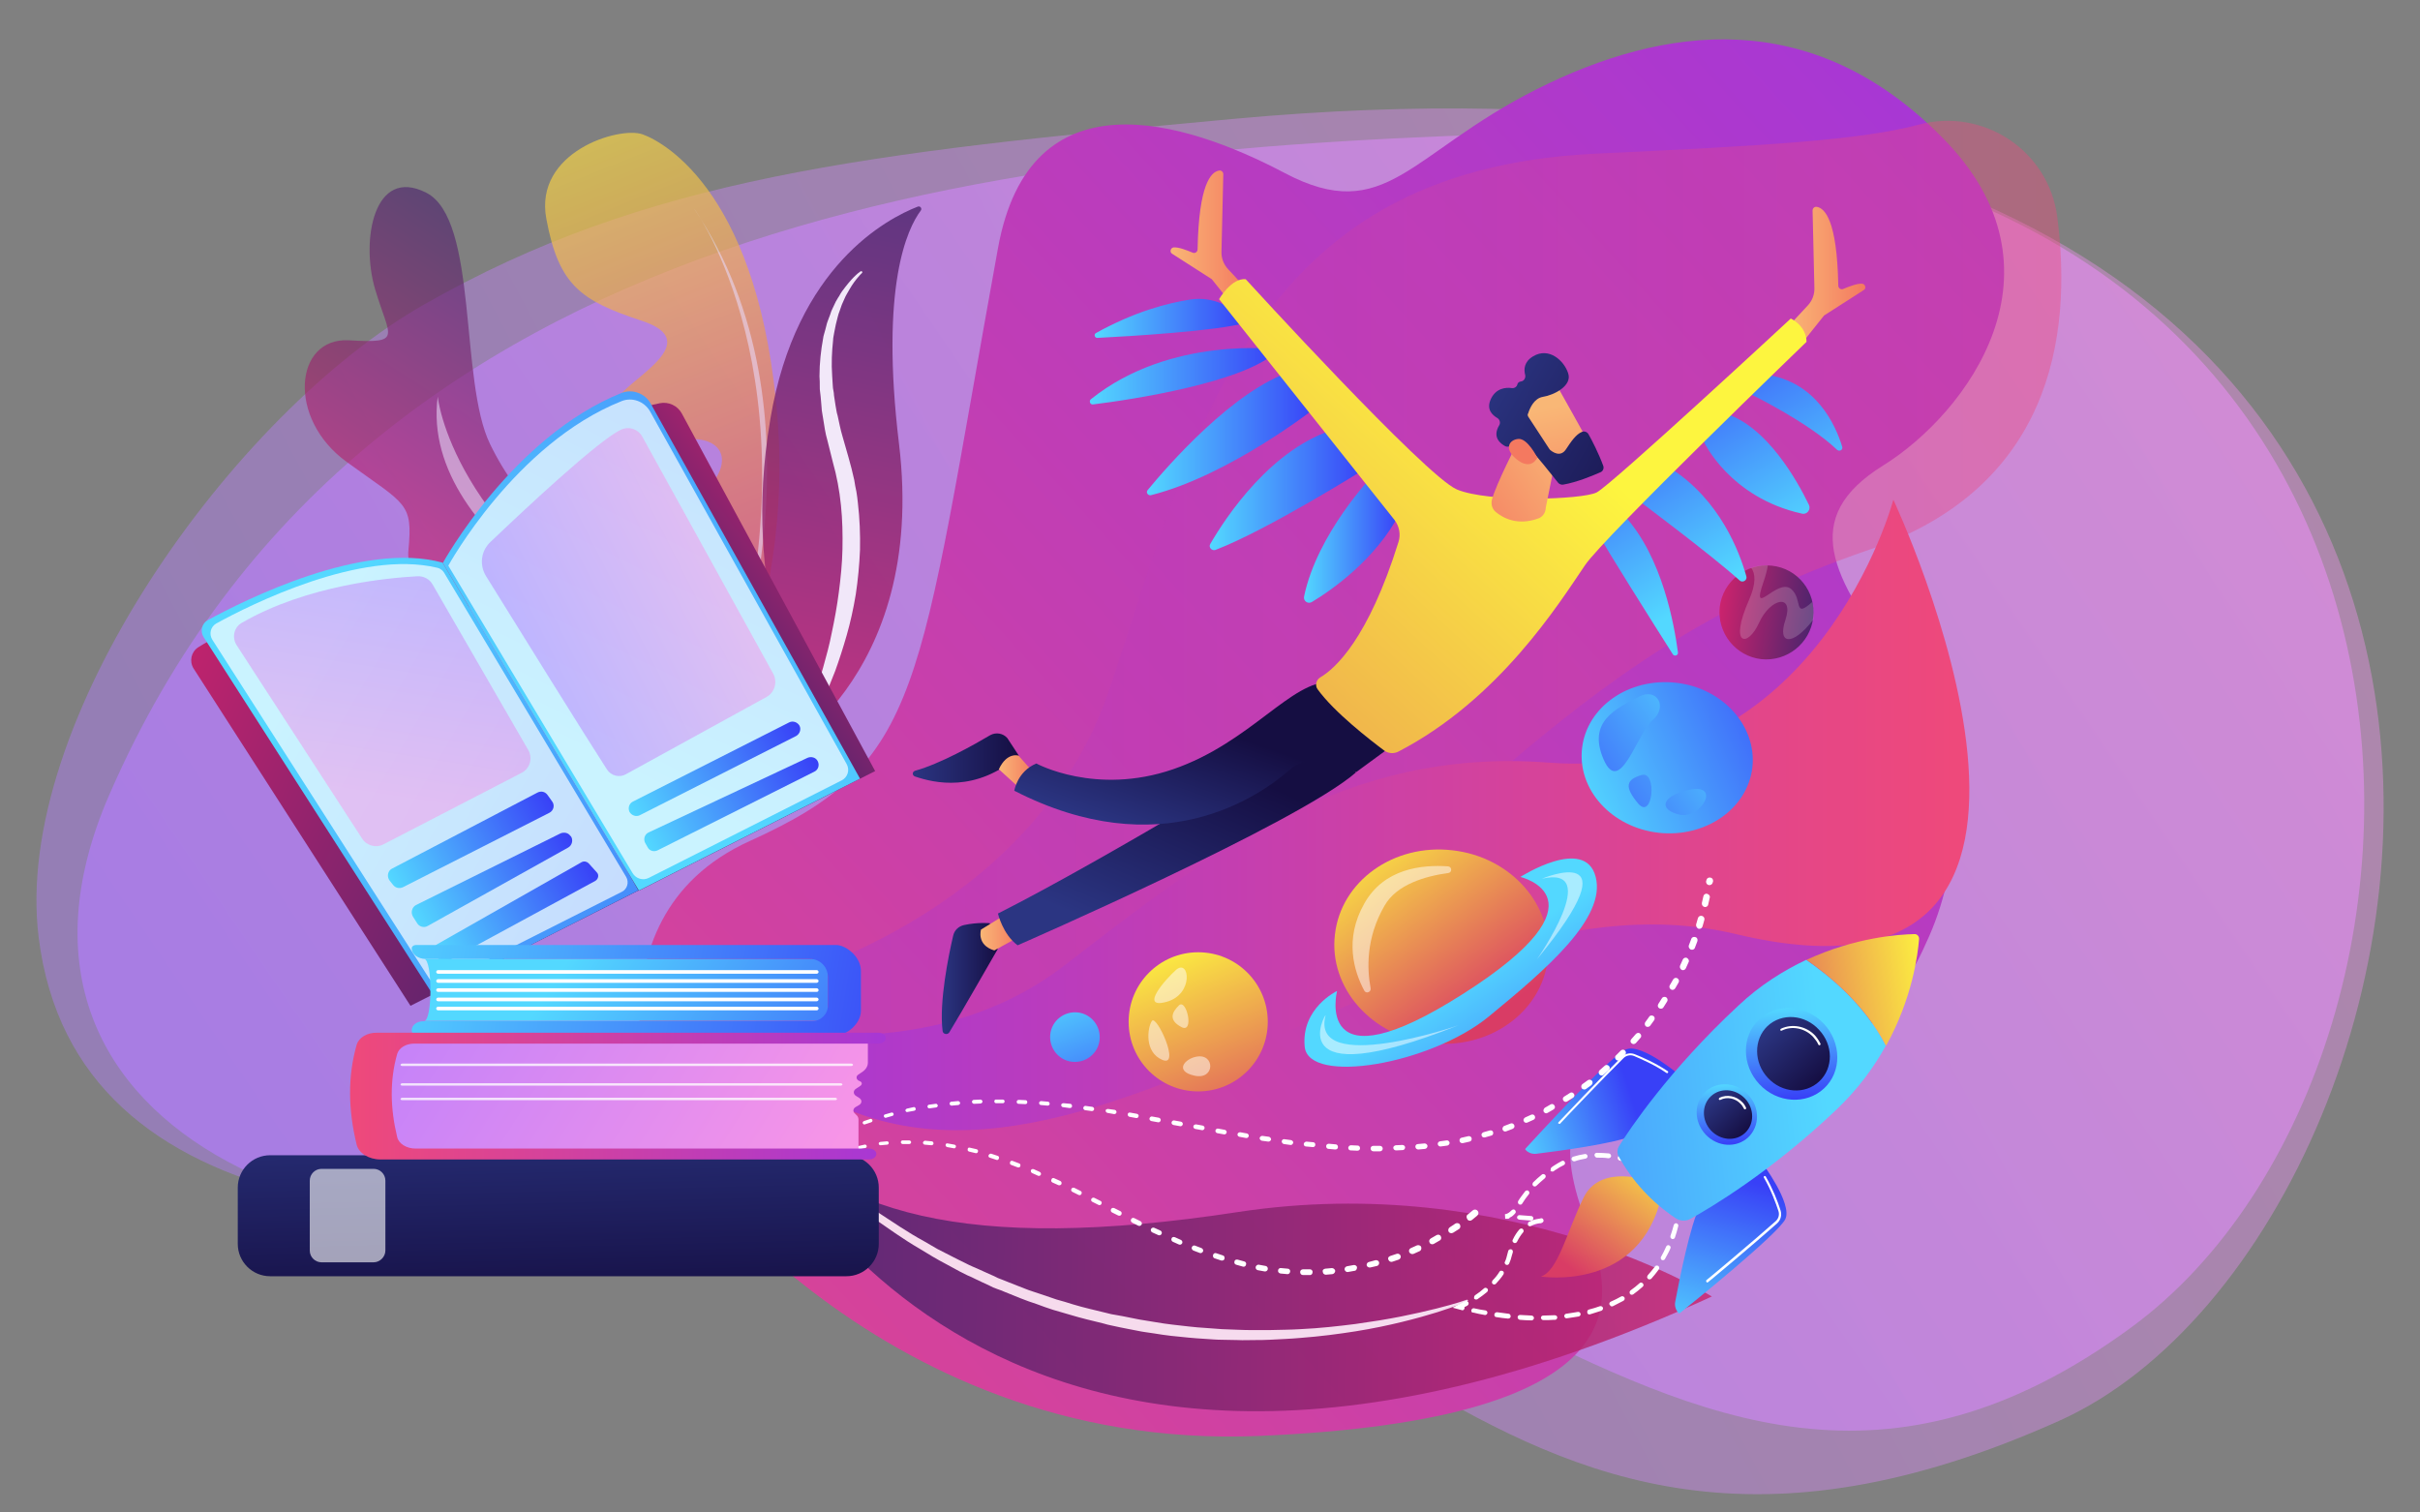 <?xml version="1.0" encoding="utf-8"?>
<svg version="1.1" id="Layer_1" xmlns="http://www.w3.org/2000/svg" xmlns:xlink="http://www.w3.org/1999/xlink" x="0px" y="0px"
	 viewBox="0 0 800 500" enable-background="new 0 0 800 500" xml:space="preserve">
<rect x="0" y="0" width="800" height="500" fill="#808080" stroke="none"/>
<g>
	
		<linearGradient id="SVGID_1_" gradientUnits="userSpaceOnUse" x1="-4.475" y1="-231.394" x2="645.038" y2="207.931" gradientTransform="matrix(0.994 0.107 0.107 -0.994 171.43 197.807)">
		<stop  offset="0" style="stop-color:#B37CFF"/>
		<stop  offset="1" style="stop-color:#F895E7"/>
	</linearGradient>
	<path opacity="0.42" fill="url(#SVGID_1_)" enable-background="new    " d="M12.8,310c12,95.8,131.9,102.4,256.8,85.1
		c178-24.7,211.5,164.1,411.1,74.6C823.4,405.7,899-5.9,407.8,39.3c-122.5,11.3-194.1,19.5-267.5,61.3
		C77.3,136.4,3.8,238.7,12.8,310z"/>
	
		<linearGradient id="SVGID_2_" gradientUnits="userSpaceOnUse" x1="147.177" y1="26.272" x2="920.792" y2="554.151" gradientTransform="matrix(1 0 0 -1 0 500)">
		<stop  offset="0" style="stop-color:#B37CFF"/>
		<stop  offset="1" style="stop-color:#F895E7"/>
	</linearGradient>
	<path opacity="0.62" fill="url(#SVGID_2_)" enable-background="new    " d="M36.1,262.8c-49.5,113.8,86.2,166,204,130.7
		c220.4-66.1,304,162.6,464.2,45.5C827,349.4,831,36,511.7,43.9C334.7,48.4,119.8,70.3,36.1,262.8z"/>
</g>
<g>
	<g opacity="0.67">
		
			<linearGradient id="SVGID_3_" gradientUnits="userSpaceOnUse" x1="-756.967" y1="-2481.594" x2="-981.012" y2="-2570.392" gradientTransform="matrix(-4.100000e-03 -1 -1 4.100000e-03 -2314.353 -733.223)">
			<stop  offset="0" style="stop-color:#FDF53F"/>
			<stop  offset="0.664" style="stop-color:#E57A58"/>
			<stop  offset="1" style="stop-color:#D93C65"/>
		</linearGradient>
		<path fill="url(#SVGID_3_)" d="M225,267.1c0,0,37.7-53.6,32.1-127.9s-36.9-92-44.7-94.8c-7.8-2.7-35.9,5.8-31.8,27.9
			c4.1,22.1,11.4,27.1,31.7,33.8s-2.5,18.2-7.7,24.9c-5.2,6.7-2.6,22,14.5,16c17.1-6,26.8,3.3,13,16.6
			c-13.8,13.3-17.2,12.5-14.2,21.2c2.9,8.7,18.6,5.4,21,28.3C241.2,235.9,225,267.1,225,267.1z"/>
		<path opacity="0.6" fill="#FFFFFF" enable-background="new    " d="M242,226.3c0,0,33.1-90-12.6-157.4
			C229.5,68.9,270.2,124.6,242,226.3z"/>
	</g>
	<g opacity="0.64">
		
			<linearGradient id="SVGID_4_" gradientUnits="userSpaceOnUse" x1="30.944" y1="-1648.056" x2="140.219" y2="-1648.056" gradientTransform="matrix(0.542 -0.84 -0.84 -0.542 -1245.946 -664.469)">
			<stop  offset="0" style="stop-color:#CB236D"/>
			<stop  offset="1" style="stop-color:#4C246D"/>
		</linearGradient>
		<path fill="url(#SVGID_4_)" d="M240.4,253.7c0,0-1.9-25.1-27.6-50s-40.6-35.9-50.8-56.9c-10.2-21-3.8-74.3-21.1-83.1
			S119.2,79.4,124,95.6s9.3,17.9-8.7,16.9c-18-1-20.5,25.9-0.7,40.2c19.8,14.4,21.9,13.3,20.4,29.4s31.5,22.5,50.6,25.1
			s45.2,19.3,53.3,45.7L240.4,253.7z"/>
		<path opacity="0.6" fill="#FFFFFF" enable-background="new    " d="M216.2,214.1c2.1,1.2-78-33.6-71.5-83
			C144.7,131.1,149.1,176.4,216.2,214.1z"/>
	</g>
	<g>
		
			<linearGradient id="SVGID_5_" gradientUnits="userSpaceOnUse" x1="655.755" y1="453.508" x2="35.733" y2="-110.798" gradientTransform="matrix(1 0 0 -1 0 500)">
			<stop  offset="0" style="stop-color:#A737D5"/>
			<stop  offset="1" style="stop-color:#EF497A"/>
		</linearGradient>
		<path fill="url(#SVGID_5_)" d="M218.2,375.5c0,0,68.8,104.5,197.8,99.2c129.1-5.4,116.7-47,109.6-66.9
			c-7.2-19.9-19-51.7,32.1-50.3c51.2,1.4,68.9-22.5,80-47.9c11.2-25.5,12.8-59.5-9.8-89.2s-33.2-49.2-5.4-66.5
			c27.8-17.3,63-64.6,19.7-108.3C598.9,1.6,550,8.4,508,29.5s-49.9,45.3-83.3,27.7S340.4,24,329.9,82.1
			c-26.8,147.4-24.3,169.8-82,195.9C190.1,304.2,218.2,375.5,218.2,375.5z"/>
		
			<linearGradient id="SVGID_6_" gradientUnits="userSpaceOnUse" x1="237.185" y1="304.649" x2="681.404" y2="304.649" gradientTransform="matrix(1 0 0 -1 0 500)">
			<stop  offset="0" style="stop-color:#A737D5"/>
			<stop  offset="1" style="stop-color:#EF497A"/>
		</linearGradient>
		<path opacity="0.4" fill="url(#SVGID_6_)" enable-background="new    " d="M237.2,329.8c0,0,101.5-18.1,129.7-102.4
			S412.7,56.2,527.5,50.8c55.9-2.6,87.9-4.5,106.8-9.6c21.4-5.7,43,8.6,45.8,30.6c5.2,40.4-2.7,89.6-62.1,109.9
			c-108.8,37.2-134.8,103.5-228.6,149.1S237.2,329.8,237.2,329.8z"/>
		
			<linearGradient id="SVGID_7_" gradientUnits="userSpaceOnUse" x1="241.331" y1="230.553" x2="651.04" y2="230.553" gradientTransform="matrix(1 0 0 -1 0 500)">
			<stop  offset="0" style="stop-color:#A737D5"/>
			<stop  offset="1" style="stop-color:#EF497A"/>
		</linearGradient>
		<path fill="url(#SVGID_7_)" d="M241.3,337.6c0,0,62.8,18.5,110.8-18.6s92.8-72,159.7-66.9c89.3,6.8,114.1-86.9,114.1-86.9
			s82.7,175.8-52,143.6C459.3,281.4,333.2,442.8,241.3,337.6z"/>
		<g opacity="0.81">
			
				<linearGradient id="SVGID_8_" gradientUnits="userSpaceOnUse" x1="-1726.401" y1="308.842" x2="-1892.746" y2="81.022" gradientTransform="matrix(0.604 -0.797 0.797 0.604 1369.537 -1141.536)">
				<stop  offset="0" style="stop-color:#CB236D"/>
				<stop  offset="1" style="stop-color:#4C246D"/>
			</linearGradient>
			<path fill="url(#SVGID_8_)" d="M248.5,367.8c0,0,72.2,173.2,317.4,60.8c0,0-66.5-41.7-156.8-27.9S274.2,401,248.5,367.8z"/>
			<path fill="#FFFFFF" d="M485,430.3c0,0-0.9,0.4-2.6,1c-1.7,0.6-4.1,1.5-7.3,2.5c-3.2,1-7.1,2.1-11.6,3.2
				c-4.5,1.1-9.7,2.2-15.3,3.1c-5.7,0.9-11.8,1.7-18.4,2.2c-3.3,0.3-6.6,0.4-10.1,0.6c-1.7,0.1-3.5,0.1-5.2,0.1
				c-1.8,0-3.5,0.1-5.3,0c-1.8,0-3.6-0.1-5.4-0.1c-1.8,0-3.7-0.2-5.5-0.3c-3.7-0.2-7.4-0.6-11.2-1c-1.9-0.2-3.7-0.5-5.6-0.8
				c-1.9-0.3-3.8-0.5-5.6-0.9c-1.9-0.4-3.8-0.7-5.6-1.1l-2.8-0.6c-0.9-0.2-1.9-0.4-2.8-0.7c-3.7-0.9-7.5-1.8-11.1-2.9
				c-1.8-0.5-3.7-1.1-5.5-1.6c-1.8-0.6-3.6-1.2-5.4-1.9c-1.8-0.6-3.6-1.2-5.3-1.9c-1.7-0.7-3.5-1.4-5.2-2.1c-0.9-0.4-1.7-0.7-2.6-1
				l-1.3-0.5l-1.2-0.6c-1.7-0.8-3.3-1.5-4.9-2.3c-0.8-0.4-1.6-0.8-2.4-1.1c-0.8-0.4-1.6-0.8-2.4-1.2c-1.5-0.8-3.1-1.7-4.6-2.5
				c-1.5-0.8-3-1.6-4.5-2.5c-1.4-0.9-2.9-1.7-4.3-2.6c-5.7-3.3-10.7-7-15.4-10.2c-2.3-1.7-4.4-3.4-6.5-5c-1-0.8-2-1.6-3-2.3
				c-0.9-0.8-1.8-1.6-2.7-2.4c-1.8-1.5-3.4-2.9-4.9-4.3c-0.8-0.7-1.5-1.3-2.2-1.9c-0.7-0.6-1.3-1.2-1.9-1.8
				c-4.8-4.6-7.5-7.3-7.5-7.3c-0.1-0.1-0.1-0.4,0-0.5c0.1-0.1,0.4-0.1,0.5,0l0,0c0,0,2.9,2.5,7.9,6.9c0.6,0.6,1.3,1.1,2,1.7
				c0.7,0.6,1.5,1.2,2.2,1.8c1.6,1.2,3.2,2.6,5.1,4c0.9,0.7,1.8,1.5,2.8,2.2c1,0.7,2,1.4,3.1,2.2c2.1,1.5,4.3,3.1,6.6,4.8
				c4.8,3.1,9.8,6.6,15.5,9.7c1.4,0.8,2.8,1.6,4.3,2.5c1.5,0.8,3,1.5,4.5,2.3c1.5,0.8,3,1.5,4.6,2.3c1.5,0.8,3.2,1.5,4.8,2.2
				c1.6,0.7,3.2,1.5,4.9,2.2l1.2,0.6l1.3,0.5c0.8,0.3,1.7,0.7,2.5,1c1.7,0.7,3.4,1.3,5.1,2s3.5,1.2,5.2,1.8c1.8,0.6,3.5,1.2,5.3,1.8
				c1.8,0.5,3.6,1,5.4,1.6c3.6,1.1,7.3,1.9,10.9,2.8c0.9,0.2,1.8,0.5,2.7,0.6l2.8,0.5c1.8,0.4,3.7,0.7,5.5,1.1
				c1.8,0.3,3.7,0.6,5.5,0.9c1.8,0.3,3.7,0.6,5.5,0.8c3.7,0.4,7.3,0.9,11,1.1c1.8,0.1,3.6,0.3,5.4,0.4s3.6,0.1,5.3,0.2
				c1.8,0.1,3.5,0.1,5.3,0.1c1.7,0,3.5,0,5.2,0c3.4-0.1,6.7-0.1,10-0.3c6.5-0.3,12.6-1,18.2-1.7c2.8-0.4,5.5-0.8,8-1.2
				c2.6-0.4,5-0.9,7.2-1.3c4.5-0.9,8.4-1.8,11.6-2.6c6.4-1.6,10-2.9,10-2.9c0.2-0.1,0.4,0,0.5,0.2C485.3,430,485.2,430.2,485,430.3z
				"/>
		</g>
		<g opacity="0.81">
			
				<linearGradient id="SVGID_9_" gradientUnits="userSpaceOnUse" x1="-1926.991" y1="1177.089" x2="-1738.069" y2="1177.089" gradientTransform="matrix(0.196 -0.981 0.981 0.196 -519.213 -1868.351)">
				<stop  offset="0" style="stop-color:#CB236D"/>
				<stop  offset="1" style="stop-color:#4C246D"/>
			</linearGradient>
			<path fill="url(#SVGID_9_)" d="M254.7,251.1c0,0,51.9-26,42.5-104.3c-6.3-52.2,2.7-71.2,7.2-77.2c0.5-0.7-0.2-1.6-1-1.3
				c-10,3.9-40.2,19.5-48.7,70C244.3,199.3,268.1,223.4,254.7,251.1z"/>
			<path fill="#FFFFFF" d="M263.8,244.4c0,0,0.2-0.6,0.7-1.7c0.4-1.1,1.1-2.7,1.9-4.8c0.8-2.1,1.7-4.6,2.7-7.4c0.9-2.9,2-6.2,3-9.8
				c1-3.6,2.1-7.5,2.9-11.7c0.9-4.2,1.7-8.6,2.3-13.2c0.6-4.6,1.1-9.4,1.2-14.2c0.1-4.8,0-9.8-0.5-14.6c-0.5-4.9-1.4-9.7-2.7-14.3
				c-0.6-2.4-1.2-4.8-1.8-7.2c-0.7-2.3-1-4.8-1.4-7.2c-0.1-0.6-0.2-1.2-0.3-1.8c-0.1-0.6-0.2-1.2-0.2-1.8c-0.1-1.2-0.2-2.4-0.3-3.5
				c-0.1-0.6-0.1-1.2-0.2-1.7s-0.1-1.1-0.1-1.7c0-1.1,0-2.3-0.1-3.4c0-4.4,0.5-8.7,1.2-12.5c0.1-1,0.5-1.9,0.7-2.8
				c0.3-0.9,0.4-1.8,0.7-2.6c0.3-0.8,0.6-1.7,0.9-2.4c0.1-0.4,0.3-0.8,0.4-1.2c0.2-0.4,0.3-0.7,0.5-1.1c0.3-0.7,0.7-1.4,1-2.1
				c0.4-0.6,0.7-1.3,1.1-1.8c0.6-1.2,1.4-2.2,2.1-3.1c1.4-1.8,2.6-3.1,3.5-3.9c0.4-0.4,0.8-0.7,1.1-0.9c0.2-0.2,0.4-0.3,0.4-0.3l0,0
				c0.2-0.1,0.4-0.1,0.5,0.1c0.1,0.2,0.1,0.4-0.1,0.5c0,0-0.1,0.1-0.3,0.3c-0.2,0.2-0.5,0.5-0.9,1c-0.8,0.9-1.8,2.2-2.9,4.1
				c-0.5,1-1.2,1.9-1.7,3.2c-0.3,0.6-0.5,1.2-0.8,1.8c-0.2,0.7-0.5,1.3-0.7,2c-0.1,0.4-0.3,0.7-0.4,1.1c-0.1,0.4-0.2,0.7-0.3,1.1
				c-0.2,0.8-0.4,1.6-0.6,2.4s-0.3,1.7-0.5,2.5c-0.1,0.9-0.4,1.7-0.4,2.7c-0.4,3.7-0.6,7.6-0.3,11.8c0.1,1.1,0.1,2.1,0.2,3.2
				c0,0.5,0.1,1.1,0.2,1.6c0.1,0.5,0.2,1.1,0.2,1.6c0.2,1.1,0.3,2.2,0.5,3.3c0.1,0.6,0.2,1.1,0.3,1.7c0.1,0.6,0.2,1.1,0.4,1.7
				c0.5,2.2,0.9,4.5,1.6,6.8c0.7,2.3,1.3,4.7,2,7c0.3,1.2,0.7,2.5,1,3.7c0.3,1.3,0.6,2.5,0.9,3.8c0.2,1.3,0.4,2.5,0.7,3.8
				c0.2,1.3,0.4,2.6,0.5,3.8c0.6,5.1,0.8,10.3,0.7,15.4c-0.2,5.1-0.7,10.1-1.4,14.8c-0.8,4.8-1.8,9.3-3,13.5
				c-1.2,4.2-2.5,8.2-3.8,11.8c-1.4,3.6-2.7,6.8-4,9.6c-1.3,2.8-2.5,5.2-3.6,7.2c-1.1,2-2,3.5-2.6,4.5c-0.6,1-1,1.5-1,1.5
				c-0.1,0.2-0.3,0.2-0.5,0.1C263.8,244.8,263.7,244.6,263.8,244.4L263.8,244.4z"/>
		</g>
		<g>
			
				<linearGradient id="SVGID_10_" gradientUnits="userSpaceOnUse" x1="237.688" y1="341.322" x2="261.497" y2="294.18" gradientTransform="matrix(0.994 0.114 0.114 -0.994 74.528 639.231)">
				<stop  offset="0" style="stop-color:#53D8FF"/>
				<stop  offset="1" style="stop-color:#3840F7"/>
			</linearGradient>
			<path fill="url(#SVGID_10_)" d="M363.5,343.8c-0.5,4.5-4.6,7.7-9.1,7.2c-4.5-0.5-7.7-4.6-7.2-9.1c0.5-4.5,4.6-7.7,9.1-7.2
				C360.8,335.2,364,339.3,363.5,343.8z"/>
			<g>
				
					<linearGradient id="SVGID_11_" gradientUnits="userSpaceOnUse" x1="271.216" y1="361.208" x2="308.359" y2="294.066" gradientTransform="matrix(0.994 0.114 0.114 -0.994 74.528 639.231)">
					<stop  offset="0" style="stop-color:#FDF53F"/>
					<stop  offset="0.664" style="stop-color:#E57A58"/>
					<stop  offset="1" style="stop-color:#D93C65"/>
				</linearGradient>
				<circle fill="url(#SVGID_11_)" cx="396.1" cy="337.8" r="23"/>
				<path opacity="0.5" fill="#FFFFFF" enable-background="new    " d="M388.8,320.6c-3.3,2.9-12.4,13.1-3.2,10.6
					S393.2,316.8,388.8,320.6z"/>
				<path opacity="0.5" fill="#FFFFFF" enable-background="new    " d="M380.8,337.5c-1.5,2.2-2.6,10.4,3.5,12.9
					C390.4,352.9,382.3,335.3,380.8,337.5z"/>
				<path opacity="0.5" fill="#FFFFFF" enable-background="new    " d="M389.8,332.3c-2.4,2.3-3.6,4.9,0.7,7.2
					C394.9,341.9,392.3,330.1,389.8,332.3z"/>
				<path opacity="0.5" fill="#FFFFFF" enable-background="new    " d="M395.6,349.3c-3.8,0.6-7.6,4.8-0.7,6.3
					C401.7,357.1,401.7,348.2,395.6,349.3z"/>
			</g>
			<g>
				
					<linearGradient id="SVGID_12_" gradientUnits="userSpaceOnUse" x1="401.365" y1="424.336" x2="476.365" y2="468.622" gradientTransform="matrix(0.994 0.114 0.114 -0.994 74.528 639.231)">
					<stop  offset="0" style="stop-color:#53D8FF"/>
					<stop  offset="1" style="stop-color:#3840F7"/>
				</linearGradient>
				<path fill="url(#SVGID_12_)" d="M579.3,253.7c-1.6,13.7-15.5,23.3-31,21.6c-15.6-1.8-26.9-14.3-25.3-28
					c1.6-13.7,15.5-23.3,31-21.6C569.5,227.4,580.8,240,579.3,253.7z"/>
				
					<linearGradient id="SVGID_13_" gradientUnits="userSpaceOnUse" x1="439.946" y1="468.285" x2="380.662" y2="418.048" gradientTransform="matrix(0.994 0.114 0.114 -0.994 74.528 639.231)">
					<stop  offset="0" style="stop-color:#53D8FF"/>
					<stop  offset="1" style="stop-color:#3840F7"/>
				</linearGradient>
				<path fill="url(#SVGID_13_)" d="M541.8,230.3c-7.5,3.9-17.1,8.2-11.7,20.7c5.4,12.5,11-8.4,16.2-12.9
					C551.4,233.7,547.8,227.2,541.8,230.3z"/>
				
					<linearGradient id="SVGID_14_" gradientUnits="userSpaceOnUse" x1="451.978" y1="454.087" x2="392.693" y2="403.85" gradientTransform="matrix(0.994 0.114 0.114 -0.994 74.528 639.231)">
					<stop  offset="0" style="stop-color:#53D8FF"/>
					<stop  offset="1" style="stop-color:#3840F7"/>
				</linearGradient>
				<path fill="url(#SVGID_14_)" d="M542.7,256.2c-5.2,1.5-5.8,3.9-1.1,9.5C546.4,271.2,547.9,254.7,542.7,256.2z"/>
				
					<linearGradient id="SVGID_15_" gradientUnits="userSpaceOnUse" x1="459.2" y1="445.567" x2="399.914" y2="395.328" gradientTransform="matrix(0.994 0.114 0.114 -0.994 74.528 639.231)">
					<stop  offset="0" style="stop-color:#53D8FF"/>
					<stop  offset="1" style="stop-color:#3840F7"/>
				</linearGradient>
				<path fill="url(#SVGID_15_)" d="M558.4,261.1c-9.3,2-10.2,6.6-3.2,8.2C562.3,270.9,569.2,258.8,558.4,261.1z"/>
			</g>
			<g>
				
					<linearGradient id="SVGID_16_" gradientUnits="userSpaceOnUse" x1="440.687" y1="492.139" x2="471.752" y2="492.139" gradientTransform="matrix(0.994 0.114 0.114 -0.994 74.528 639.231)">
					<stop  offset="0" style="stop-color:#CB236D"/>
					<stop  offset="1" style="stop-color:#4C246D"/>
				</linearGradient>
				<path fill="url(#SVGID_16_)" d="M599.4,204.2c-1,8.5-8.7,14.6-17.2,13.7c-8.5-1-14.6-8.7-13.7-17.2c1-8.5,8.7-14.6,17.2-13.7
					C594.3,187.9,600.4,195.6,599.4,204.2z"/>
				<path opacity="0.18" fill="#FFFFFF" enable-background="new    " d="M599.1,199c-6.4,5.7-3-0.9-7-4.3
					c-4.6-3.8-13.4,10.1-9.2-2.1c0.8-2.3,1.3-4.2,1.5-5.7c-1.9-0.1-3.8,0.2-5.5,0.8c1.4,1.9,1.7,5.1-0.7,10.6
					c-6.8,15.4-0.4,15.8,3.3,7.6s11.7-9.9,8.7-0.9c-2.7,8,2.3,8.8,9.2-0.1c0-0.2,0.1-0.5,0.1-0.7C599.6,202.4,599.5,200.6,599.1,199
					z"/>
			</g>
			<g>
				
					<linearGradient id="SVGID_17_" gradientUnits="userSpaceOnUse" x1="328.784" y1="405.63" x2="381.64" y2="348.964" gradientTransform="matrix(0.994 0.114 0.114 -0.994 74.528 639.231)">
					<stop  offset="0" style="stop-color:#FDF53F"/>
					<stop  offset="0.664" style="stop-color:#E57A58"/>
					<stop  offset="1" style="stop-color:#D93C65"/>
				</linearGradient>
				<path fill="url(#SVGID_17_)" d="M511.7,317c-2,17.6-19.4,30.1-38.9,27.8c-19.4-2.2-33.6-18.3-31.5-35.9
					c2-17.6,19.4-30.1,38.9-27.8C499.6,283.3,513.7,299.4,511.7,317z"/>
				
					<linearGradient id="SVGID_18_" gradientUnits="userSpaceOnUse" x1="368.713" y1="361.495" x2="422.282" y2="297.926" gradientTransform="matrix(0.994 0.114 0.114 -0.994 74.528 639.231)">
					<stop  offset="0" style="stop-color:#53D8FF"/>
					<stop  offset="1" style="stop-color:#3840F7"/>
				</linearGradient>
				<path fill="url(#SVGID_18_)" d="M442,327.6c0,0-11.9,5.6-10.7,18.4c1.2,12.8,41.6,5.8,60.8-9.9c19.1-15.7,38.9-32.6,35.4-46.2
					c-3.5-13.7-24.9,0-24.9,0s30.5,7.1-18.7,38.5C433.7,360.5,442,327.6,442,327.6z"/>
				<path opacity="0.5" fill="#FFFFFF" enable-background="new    " d="M453.1,326.7c0.2,1.3-1.5,1.9-2.1,0.8
					c-3.4-6.4-6.7-17,0-28.8c6.5-11.6,19-12.9,27.7-12.3c1.3,0.1,1.4,2,0.1,2.2c-7.4,1-17.1,3.7-21.1,10.8
					C451.5,310.1,451.9,320.3,453.1,326.7z"/>
				<path opacity="0.5" fill="#FFFFFF" enable-background="new    " d="M438.2,335.7c0.4-1.6-16.3,27.2,44,3.2
					C482.2,339,433,355.7,438.2,335.7z"/>
				<path opacity="0.5" fill="#FFFFFF" enable-background="new    " d="M509.7,290.5c0,0,31.3-13.3-1.6,26.6
					C508.1,317.1,530,285.8,509.7,290.5z"/>
			</g>
		</g>
		<g>
			
				<linearGradient id="SVGID_19_" gradientUnits="userSpaceOnUse" x1="386.896" y1="420.722" x2="412.635" y2="420.722" gradientTransform="matrix(1 0 0 -1 0 500)">
				<stop  offset="0" style="stop-color:#F9B776"/>
				<stop  offset="1" style="stop-color:#F47960"/>
			</linearGradient>
			<path fill="url(#SVGID_19_)" d="M412.6,96.1L406,89c-1.5-1.6-2.3-3.7-2.2-5.9l0.6-25.5c0-0.8-0.7-1.4-1.5-1.2
				c-2.5,0.5-6.6,4.3-7,26c0,0.9-0.9,1.5-1.7,1.1c-1.9-0.8-4.7-1.9-6.3-1.7c-1,0.2-1.3,1.6-0.4,2.1l13.1,8.4l7.9,9.9L412.6,96.1z"/>
			
				<linearGradient id="SVGID_20_" gradientUnits="userSpaceOnUse" x1="590.993" y1="408.787" x2="616.732" y2="408.787" gradientTransform="matrix(1 0 0 -1 0 500)">
				<stop  offset="0" style="stop-color:#F9B776"/>
				<stop  offset="1" style="stop-color:#F47960"/>
			</linearGradient>
			<path fill="url(#SVGID_20_)" d="M591,108.1l6.6-7.1c1.5-1.6,2.3-3.7,2.2-5.9l-0.6-25.5c0-0.8,0.7-1.4,1.5-1.2
				c2.5,0.5,6.6,4.3,7,26c0,0.9,0.9,1.5,1.7,1.1c1.9-0.8,4.7-1.9,6.3-1.7c1,0.2,1.3,1.6,0.4,2.1l-13.1,8.4l-7.9,9.9L591,108.1z"/>
			
				<linearGradient id="SVGID_21_" gradientUnits="userSpaceOnUse" x1="361.928" y1="394.709" x2="411.88" y2="394.709" gradientTransform="matrix(1 0 0 -1 0 500)">
				<stop  offset="0" style="stop-color:#53D8FF"/>
				<stop  offset="1" style="stop-color:#3840F7"/>
			</linearGradient>
			<path fill="url(#SVGID_21_)" d="M393.6,99c-7.8,1.2-18.7,4.1-31.3,11.1c-0.8,0.4-0.4,1.7,0.5,1.6c10.3-0.5,40-2.3,49-5l0,0
				C407.7,101,400.7,98,393.6,99z"/>
			
				<linearGradient id="SVGID_22_" gradientUnits="userSpaceOnUse" x1="360.228" y1="375.578" x2="422.665" y2="375.578" gradientTransform="matrix(1 0 0 -1 0 500)">
				<stop  offset="0" style="stop-color:#53D8FF"/>
				<stop  offset="1" style="stop-color:#3840F7"/>
			</linearGradient>
			<path fill="url(#SVGID_22_)" d="M422.7,115.5c0,0-35.7-4.7-62.1,16.5c-0.7,0.6-0.2,1.8,0.7,1.7
				C372.8,132.3,412.9,126.4,422.7,115.5z"/>
			
				<linearGradient id="SVGID_23_" gradientUnits="userSpaceOnUse" x1="379.137" y1="356.781" x2="435.312" y2="356.781" gradientTransform="matrix(1 0 0 -1 0 500)">
				<stop  offset="0" style="stop-color:#53D8FF"/>
				<stop  offset="1" style="stop-color:#3840F7"/>
			</linearGradient>
			<path fill="url(#SVGID_23_)" d="M379.4,162c6.5-7.9,28.4-33.1,47.7-39.3l8.3,11.7c0,0-28.5,22.6-54.9,29.3
				C379.5,163.9,378.7,162.8,379.4,162z"/>
			
				<linearGradient id="SVGID_24_" gradientUnits="userSpaceOnUse" x1="399.903" y1="338.239" x2="451.384" y2="338.239" gradientTransform="matrix(1 0 0 -1 0 500)">
				<stop  offset="0" style="stop-color:#53D8FF"/>
				<stop  offset="1" style="stop-color:#3840F7"/>
			</linearGradient>
			<path fill="url(#SVGID_24_)" d="M400.1,179.8c5-8.6,20.3-32.1,42.1-38.2l9.2,13.3c0,0-32.3,20.3-49.6,26.9
				C400.6,182.2,399.4,180.9,400.1,179.8z"/>
			
				<linearGradient id="SVGID_25_" gradientUnits="userSpaceOnUse" x1="431.121" y1="321.774" x2="462.793" y2="321.774" gradientTransform="matrix(1 0 0 -1 0 500)">
				<stop  offset="0" style="stop-color:#53D8FF"/>
				<stop  offset="1" style="stop-color:#3840F7"/>
			</linearGradient>
			<path fill="url(#SVGID_25_)" d="M453.7,157.3c0,0-18.3,19.1-22.6,39.9c-0.3,1.5,1.3,2.6,2.6,1.8c6.5-3.9,21.2-14.1,29.1-29.5
				L453.7,157.3z"/>
			
				<linearGradient id="SVGID_26_" gradientUnits="userSpaceOnUse" x1="551.611" y1="296.266" x2="508.948" y2="365.848" gradientTransform="matrix(1 0 0 -1 0 500)">
				<stop  offset="0" style="stop-color:#53D8FF"/>
				<stop  offset="1" style="stop-color:#3840F7"/>
			</linearGradient>
			<path fill="url(#SVGID_26_)" d="M529.4,178.2c0.3,1.2,17.5,28.5,23.6,38.1c0.5,0.8,1.8,0.4,1.7-0.6c-1.2-9-5.1-31.3-17.5-45
				L529.4,178.2z"/>
			
				<linearGradient id="SVGID_27_" gradientUnits="userSpaceOnUse" x1="569.777" y1="307.404" x2="527.113" y2="376.986" gradientTransform="matrix(1 0 0 -1 0 500)">
				<stop  offset="0" style="stop-color:#53D8FF"/>
				<stop  offset="1" style="stop-color:#3840F7"/>
			</linearGradient>
			<path fill="url(#SVGID_27_)" d="M540.5,164.6c0,0,25.1,18.7,34.6,27.3c1,0.9,2.6-0.1,2.2-1.4c-2.3-8.2-8.7-25-24.6-35.4
				L540.5,164.6z"/>
			
				<linearGradient id="SVGID_28_" gradientUnits="userSpaceOnUse" x1="593.88" y1="322.182" x2="551.216" y2="391.764" gradientTransform="matrix(1 0 0 -1 0 500)">
				<stop  offset="0" style="stop-color:#53D8FF"/>
				<stop  offset="1" style="stop-color:#3840F7"/>
			</linearGradient>
			<path fill="url(#SVGID_28_)" d="M563.3,146.1c0,0,8.5,18.4,32.4,23.7c1.7,0.4,3-1.4,2.3-2.9c-3.8-7.8-13.7-25.8-27.6-30.2
				L563.3,146.1z"/>
			
				<linearGradient id="SVGID_29_" gradientUnits="userSpaceOnUse" x1="611.692" y1="333.103" x2="569.028" y2="402.686" gradientTransform="matrix(1 0 0 -1 0 500)">
				<stop  offset="0" style="stop-color:#53D8FF"/>
				<stop  offset="1" style="stop-color:#3840F7"/>
			</linearGradient>
			<path fill="url(#SVGID_29_)" d="M578.5,130.2c0,0,19.2,9.3,28.8,18.5c0.8,0.7,2,0,1.7-1c-2.2-7.2-8.7-21.8-25.7-23.9L578.5,130.2
				z"/>
			
				<linearGradient id="SVGID_30_" gradientUnits="userSpaceOnUse" x1="301.863" y1="249.395" x2="336.762" y2="249.395" gradientTransform="matrix(1 0 0 -1 0 500)">
				<stop  offset="0" style="stop-color:#2B3582"/>
				<stop  offset="1" style="stop-color:#150E42"/>
			</linearGradient>
			<path fill="url(#SVGID_30_)" d="M336.8,249.8L333,244c-1.4-1.6-3.7-2-5.6-1c-5.4,3.2-16.6,9.5-24.9,11.8c-1,0.3-1,1.6,0,1.9
				C308.7,258.8,322.5,262.2,336.8,249.8z"/>
			
				<linearGradient id="SVGID_31_" gradientUnits="userSpaceOnUse" x1="330.272" y1="244.872" x2="341.443" y2="244.872" gradientTransform="matrix(1 0 0 -1 0 500)">
				<stop  offset="0" style="stop-color:#F9B776"/>
				<stop  offset="1" style="stop-color:#F47960"/>
			</linearGradient>
			<path fill="url(#SVGID_31_)" d="M340.7,254.3l-4-4.5c0,0-3.8-1.3-6.5,4.5l6.8,6.2l4.3-6.4L340.7,254.3z"/>
			
				<linearGradient id="SVGID_32_" gradientUnits="userSpaceOnUse" x1="311.335" y1="176.563" x2="329.85" y2="176.563" gradientTransform="matrix(1 0 0 -1 0 500)">
				<stop  offset="0" style="stop-color:#2B3582"/>
				<stop  offset="1" style="stop-color:#150E42"/>
			</linearGradient>
			<path fill="url(#SVGID_32_)" d="M327.2,305.2c0,0-3.9-0.4-8.5,0.6c-1.8,0.4-3.2,1.7-3.6,3.5c-1.5,6.4-4.7,21.9-3.5,31.5
				c0.1,1.1,1.6,1.4,2.2,0.5c4.1-6.7,13.3-22.9,16-27.5L327.2,305.2z"/>
			
				<linearGradient id="SVGID_33_" gradientUnits="userSpaceOnUse" x1="324.135" y1="191.927" x2="336.762" y2="191.927" gradientTransform="matrix(1 0 0 -1 0 500)">
				<stop  offset="0" style="stop-color:#F9B776"/>
				<stop  offset="1" style="stop-color:#F47960"/>
			</linearGradient>
			<path fill="url(#SVGID_33_)" d="M333.1,301.9l-8.8,5.4c0,0-1.6,5.1,4.4,6.9l8-4.4L333.1,301.9z"/>
			
				<linearGradient id="SVGID_34_" gradientUnits="userSpaceOnUse" x1="375.015" y1="189.021" x2="400.918" y2="248.446" gradientTransform="matrix(1 0 0 -1 0 500)">
				<stop  offset="0" style="stop-color:#2B3582"/>
				<stop  offset="1" style="stop-color:#150E42"/>
			</linearGradient>
			<path fill="url(#SVGID_34_)" d="M329.9,302c0,0,1.6,6.9,6.5,10.5c0,0,92.9-40.5,111.9-57.2l-18-10.9
				C430.3,244.4,366.5,283.5,329.9,302z"/>
			
				<linearGradient id="SVGID_35_" gradientUnits="userSpaceOnUse" x1="388.283" y1="218.778" x2="402.377" y2="258.775" gradientTransform="matrix(1 0 0 -1 0 500)">
				<stop  offset="0" style="stop-color:#2B3582"/>
				<stop  offset="1" style="stop-color:#150E42"/>
			</linearGradient>
			<path fill="url(#SVGID_35_)" d="M335.3,261.4c0,0,1-6.4,7.3-9c0,0,19.6,10.7,45.2,1.9c25.6-8.8,39.2-29.5,52.1-28.8l20.9,20.6
				l-12.4,9.1l-12.6-3.2c-3.2-0.8-6.6,0-9.1,2.2C416,263.6,383.5,286.1,335.3,261.4z"/>
			
				<linearGradient id="SVGID_36_" gradientUnits="userSpaceOnUse" x1="488.911" y1="382.089" x2="251.683" y2="122.375" gradientTransform="matrix(1 0 0 -1 0 500)">
				<stop  offset="0" style="stop-color:#FDF53F"/>
				<stop  offset="0.664" style="stop-color:#E57A58"/>
				<stop  offset="1" style="stop-color:#D93C65"/>
			</linearGradient>
			<path fill="url(#SVGID_36_)" d="M403,98.9c0,0,4.1-7.1,8.8-6.6c0,0,59.4,65.1,69.8,69.5c10.4,4.4,41.4,3.4,46.2,1
				c4.8-2.4,64.2-57.5,64.2-57.5s5.1,2.3,5.2,7.7c0,0-66.8,64.4-73.2,73.8c-8.7,12.8-28.4,44.4-61.8,61.7c-1.4,0.7-3.2,0.6-4.5-0.3
				c-4.8-3.6-16.6-12.7-22.1-20.3c-1-1.3-0.5-3.2,0.9-4c4.9-2.9,15.8-12.7,25.8-44.7c0.8-2.5,0.3-5.2-1.3-7.3L403,98.9z"/>
			
				<linearGradient id="SVGID_37_" gradientUnits="userSpaceOnUse" x1="520.044" y1="351.47" x2="480.809" y2="324.615" gradientTransform="matrix(1 0 0 -1 0 500)">
				<stop  offset="0" style="stop-color:#F9B776"/>
				<stop  offset="1" style="stop-color:#F47960"/>
			</linearGradient>
			<path fill="url(#SVGID_37_)" d="M501.7,146c0,0.3-7.2,14.1-8.5,19.2c-0.4,1.5,0.1,3,1.2,4c2.4,2,7.2,4.7,14.1,2.2
				c1.5-0.5,2.5-2,2.5-3.6l4-19.8L501.7,146z"/>
			<g>
				
					<linearGradient id="SVGID_38_" gradientUnits="userSpaceOnUse" x1="12519.428" y1="-667.345" x2="12491.321" y2="-704.528" gradientTransform="matrix(0.659 -0.752 -0.752 -0.659 -8239.334 9109.38)">
					<stop  offset="0" style="stop-color:#F9B776"/>
					<stop  offset="1" style="stop-color:#F47960"/>
				</linearGradient>
				<path fill="url(#SVGID_38_)" d="M514,126.4c0.3,0.2,12.2,21.7,12.2,21.7l-12.4,6.5L499.5,136C499.5,136,509.4,122.3,514,126.4z"
					/>
				
					<linearGradient id="SVGID_39_" gradientUnits="userSpaceOnUse" x1="-2639.887" y1="-647.338" x2="-2655.499" y2="-723.934" gradientTransform="matrix(-0.659 0.752 -0.752 -0.659 -1736.286 1684.264)">
					<stop  offset="0" style="stop-color:#2B3582"/>
					<stop  offset="1" style="stop-color:#150E42"/>
				</linearGradient>
				<path fill="url(#SVGID_39_)" d="M505.3,137.9l6.8,10.4c0.1,0.1,0.2,0.3,0.3,0.4c0.7,0.6,3.4,2.7,5.3-0.2
					c1.7-2.6,3.3-4.9,5.2-5.7c0.8-0.4,1.8,0,2.2,0.7c1.1,1.9,3.4,6.4,4.9,10.5c0.3,0.8-0.1,1.8-0.9,2.1c-2.5,1.1-7.7,3.3-12.3,4.1
					c-0.6,0.1-1.3-0.1-1.7-0.6c-1.9-2.4-7.8-9.8-9.7-11.6c-1.8-1.7-5.1-0.8-6.5-0.4c-0.4,0.1-0.9,0.1-1.3-0.1
					c-1.5-0.8-4.4-2.9-2-6.9c0.5-0.8,0.2-1.9-0.6-2.4c-1.7-1-3.8-2.9-2.1-6.4c1.7-3.5,4.9-3.8,6.9-3.5c0.8,0.1,1.6-0.4,1.8-1.2
					c0.1-0.5,0.5-0.9,1.2-1c1-0.1,1.6-1.2,1.4-2.1c-0.5-1.9-0.4-4.4,2.6-6.2c5.3-3.2,10.3,1.5,11.6,5.6c1.4,4.1-4.6,7.2-8.4,7.8
					c-2.9,0.5-4.3,3.8-4.8,5.4C504.9,137,505,137.5,505.3,137.9z"/>
				
					<linearGradient id="SVGID_40_" gradientUnits="userSpaceOnUse" x1="12479.397" y1="-696.378" x2="12501.262" y2="-673.945" gradientTransform="matrix(0.659 -0.752 -0.752 -0.659 -8239.334 9109.38)">
					<stop  offset="0" style="stop-color:#F9B776"/>
					<stop  offset="1" style="stop-color:#F47960"/>
				</linearGradient>
				<path fill="url(#SVGID_40_)" d="M508.2,151.3c0,0-3.2-6.5-6.3-6.2s-4.7,3.3-0.7,6.6C506.2,155.9,508.2,151.3,508.2,151.3z"/>
			</g>
		</g>
		<g>
			<path fill="#FFFFFF" d="M480.2,432.3l1.7-0.9c0,0,0.1-0.1,0.2-0.1c0.4-0.2,1.2-0.5,2.2-1.1c0.4-0.2,0.8-0.1,1.1,0.3
				c0.2,0.4,0.1,0.8-0.3,1.1c-0.4,0.2-0.7,0.4-1,0.5c0.1,0.2,0.1,0.3,0,0.5c-0.1,0.4-0.5,0.7-0.9,0.5c-0.7-0.2-1.1-0.3-1.1-0.3
				L480.2,432.3z M486.4,433.3c0-0.1,0-0.1,0-0.2c0.1-0.4,0.5-0.7,0.9-0.6c1.2,0.3,2.5,0.5,3.8,0.7c0.4,0.1,0.7,0.5,0.6,0.9
				c-0.1,0.4-0.5,0.7-0.9,0.6c-1.3-0.2-2.6-0.5-3.8-0.8C486.6,434,486.4,433.7,486.4,433.3z M487.3,428.9c0-0.3,0.1-0.5,0.3-0.7
				c1.1-0.7,2.1-1.5,3-2.3c0.3-0.3,0.8-0.2,1.1,0.1s0.2,0.8-0.1,1.1c-1,0.8-2,1.6-3.2,2.4c-0.4,0.2-0.8,0.1-1.1-0.2
				C487.3,429.2,487.3,429,487.3,428.9z M493.2,423.9c0-0.2,0.1-0.4,0.2-0.6c0.9-0.9,1.7-1.9,2.3-2.9c0.2-0.4,0.7-0.4,1.1-0.2
				c0.4,0.2,0.4,0.7,0.2,1.1c-0.7,1.1-1.6,2.1-2.5,3.1c-0.3,0.3-0.8,0.3-1.1,0C493.3,424.3,493.2,424.1,493.2,423.9z M494,434.7
				c0-0.1,0-0.1,0-0.2c0.1-0.4,0.4-0.7,0.9-0.7c1.3,0.2,2.6,0.3,3.8,0.5c0.4,0,0.7,0.4,0.7,0.9c0,0.4-0.4,0.7-0.9,0.7
				c-1.3-0.1-2.6-0.3-3.9-0.5C494.3,435.4,494,435.1,494,434.7z M497.4,417.5c0-0.1,0-0.2,0.1-0.4c0.4-0.8,0.6-1.7,0.8-2.5
				c0.1-0.4,0.2-0.7,0.3-1.1c0.1-0.4,0.6-0.6,1-0.5c0.4,0.1,0.6,0.6,0.5,1c-0.1,0.3-0.2,0.7-0.3,1c-0.2,0.9-0.5,1.8-0.9,2.7
				c-0.2,0.4-0.6,0.6-1,0.4C497.6,418,497.5,417.8,497.4,417.5z M497.6,402.9l-0.1-1.5c0.8-0.1,1.4-0.5,2.2-1.3
				c0.3-0.3,0.8-0.4,1.1-0.1c0.3,0.3,0.4,0.8,0.1,1.1c-0.6,0.7-1.2,1.2-1.8,1.4c-0.1,0.3-0.4,0.4-0.7,0.4L497.6,402.9z M500,410.2
				c0-0.1,0-0.3,0.1-0.4c0.6-1.3,1.4-2.5,2.2-3.4c0.3-0.3,0.8-0.4,1.1-0.1c0.3,0.3,0.4,0.8,0.1,1.1c-0.7,0.8-1.4,1.9-2,3.1
				c-0.2,0.4-0.6,0.5-1,0.4C500.2,410.7,500,410.5,500,410.2z M501.7,435.5c0,0,0-0.1,0-0.1c0-0.4,0.4-0.7,0.8-0.7
				c1.3,0.1,2.6,0.1,3.8,0.2c0.4,0,0.8,0.4,0.8,0.8c0,0.4-0.4,0.8-0.8,0.8c-1.3,0-2.6-0.1-3.9-0.2
				C502,436.2,501.7,435.9,501.7,435.5z M501.5,402.5C501.5,402.4,501.5,402.4,501.5,402.5c0-0.5,0.4-0.8,0.8-0.8
				c1.5,0.1,2.8,0.2,3.9,0.3c0.4,0,0.7,0.4,0.7,0.8c0,0.4-0.4,0.7-0.8,0.7c-1.1-0.1-2.4-0.2-3.8-0.3
				C501.8,403.1,501.5,402.8,501.5,402.5z M501.8,397.5c0-0.2,0-0.3,0.1-0.5c0.6-1,1.4-2,2.3-3.2c0.3-0.3,0.8-0.4,1.1-0.1
				c0.3,0.3,0.4,0.8,0.1,1.1c-0.9,1.1-1.6,2.1-2.2,3.1c-0.2,0.4-0.7,0.4-1.1,0.2C501.9,397.9,501.8,397.7,501.8,397.5z M505.1,404.6
				c0-0.3,0.1-0.6,0.4-0.7c1.3-0.7,2.5-0.9,3.2-1c0.2,0,0.4-0.1,0.5-0.1c0.4-0.2,0.9,0,1,0.4c0.2,0.4,0,0.8-0.4,1
				c-0.1,0-0.1,0.1-0.2,0.1c-0.2,0.1-0.4,0.1-0.7,0.1c-0.7,0.1-1.7,0.3-2.8,0.9c-0.4,0.2-0.8,0-1-0.3
				C505.1,404.8,505.1,404.7,505.1,404.6z M509.4,435.7C509.4,435.7,509.4,435.7,509.4,435.7c0-0.5,0.3-0.8,0.8-0.8
				c1.1,0,2.3-0.1,3.4-0.1l0.4,0c0.4,0,0.8,0.3,0.8,0.7l0,0c0,0.4-0.3,0.8-0.7,0.8l-0.4,0c-1.1,0.1-2.3,0.1-3.5,0.1
				C509.8,436.4,509.5,436.1,509.4,435.7z M506.6,391.5c0-0.2,0.1-0.4,0.2-0.6c0.9-0.9,1.9-1.8,2.9-2.6c0.3-0.3,0.8-0.2,1.1,0.1
				c0.3,0.3,0.2,0.8-0.1,1.1c-1,0.8-1.9,1.7-2.8,2.5c-0.3,0.3-0.8,0.3-1.1,0C506.7,391.8,506.6,391.7,506.6,391.5z M512.6,386.6
				c0-0.3,0.1-0.5,0.3-0.7c0.2-0.2,0.5-0.3,0.7-0.5c0.9-0.6,1.8-1.1,2.7-1.6c0.4-0.2,0.9,0,1,0.4c0.2,0.4,0,0.8-0.4,1
				c-0.9,0.4-1.7,0.9-2.6,1.5c-0.2,0.1-0.5,0.3-0.7,0.5c-0.4,0.2-0.8,0.1-1.1-0.2C512.7,386.9,512.6,386.7,512.6,386.6z
				 M517.1,435.1c0-0.4,0.3-0.8,0.7-0.8c1.3-0.2,2.6-0.4,3.8-0.6c0.4-0.1,0.8,0.2,0.9,0.6c0.1,0.4-0.2,0.8-0.6,0.9
				c-1.3,0.2-2.6,0.4-3.9,0.6C517.6,435.9,517.2,435.6,517.1,435.1C517.1,435.2,517.1,435.2,517.1,435.1z M519.5,383.2
				c0-0.3,0.2-0.7,0.5-0.8c1.3-0.4,2.6-0.7,3.9-0.9c0.4-0.1,0.8,0.2,0.9,0.6c0.1,0.4-0.2,0.8-0.6,0.9c-1.2,0.2-2.5,0.5-3.6,0.9
				c-0.4,0.1-0.8-0.1-1-0.5C519.5,383.3,519.5,383.2,519.5,383.2z M524.7,433.7c0-0.4,0.2-0.7,0.6-0.8c1.2-0.3,2.5-0.7,3.6-1.1
				c0.4-0.1,0.8,0.1,1,0.5c0.1,0.4-0.1,0.8-0.5,1c-1.2,0.4-2.5,0.8-3.8,1.2c-0.4,0.1-0.8-0.1-0.9-0.6
				C524.8,433.8,524.7,433.7,524.7,433.7z M527.1,381.9C527.1,381.9,527.1,381.9,527.1,381.9c0-0.5,0.3-0.8,0.8-0.8
				c1.3,0,2.6,0.1,4,0.2c0.4,0.1,0.7,0.4,0.7,0.9c-0.1,0.4-0.4,0.7-0.9,0.7c-1.2-0.2-2.5-0.2-3.8-0.2
				C527.5,382.7,527.2,382.3,527.1,381.9z M532,431.1c0-0.3,0.1-0.6,0.5-0.8c1.2-0.5,2.3-1.1,3.4-1.7c0.4-0.2,0.8-0.1,1.1,0.3
				c0.2,0.4,0.1,0.8-0.3,1.1c-1.1,0.6-2.3,1.2-3.5,1.8c-0.4,0.2-0.9,0-1-0.4C532.1,431.3,532,431.2,532,431.1z M534.8,382.9
				c0-0.1,0-0.2,0-0.3c0.1-0.4,0.5-0.7,0.9-0.5c0,0,3,0.8,3.9,1.5l0,0l1.3,1.1c0.3,0.3,0.4,0.8,0.1,1.1c-0.3,0.3-0.8,0.4-1.1,0.1
				l-1.3-1.1c-0.3-0.2-1.5-0.7-3.3-1.2C535,383.5,534.8,383.2,534.8,382.9z M538.7,427.3c0-0.3,0.1-0.5,0.3-0.7c1-0.7,2-1.5,3-2.4
				c0.3-0.3,0.8-0.3,1.1,0.1c0.3,0.3,0.3,0.8-0.1,1.1c-1,0.9-2,1.7-3.1,2.5c-0.4,0.2-0.8,0.2-1.1-0.2
				C538.8,427.6,538.8,427.4,538.7,427.3z M544.5,422.2c0-0.2,0.1-0.4,0.2-0.6c0.8-0.9,1.6-1.9,2.4-2.9c0.2-0.4,0.7-0.4,1.1-0.2
				c0.3,0.2,0.4,0.7,0.2,1.1c-0.8,1.1-1.6,2.1-2.5,3.1c-0.3,0.3-0.8,0.3-1.1,0.1C544.6,422.5,544.5,422.4,544.5,422.2z M542.7,387.8
				c0-0.2,0-0.4,0.2-0.5c0.3-0.3,0.8-0.4,1.1-0.1l3,2.5c0.3,0.3,0.4,0.8,0.1,1.1c-0.3,0.3-0.8,0.4-1.1,0.1l-3-2.5
				C542.8,388.2,542.7,388,542.7,387.8z M549,415.9c0-0.1,0-0.3,0.1-0.4c0.6-1.1,1.2-2.2,1.7-3.4c0.2-0.4,0.6-0.6,1-0.4
				c0.4,0.2,0.6,0.6,0.4,1c-0.5,1.2-1.2,2.4-1.8,3.5c-0.2,0.4-0.7,0.5-1.1,0.3C549.2,416.4,549,416.1,549,415.9z M548.7,392.7
				c0-0.2,0-0.4,0.2-0.5c0.3-0.3,0.8-0.4,1.1-0.1l3,2.5c0.3,0.3,0.4,0.8,0.1,1.1c-0.3,0.3-0.8,0.4-1.1,0.1l-3-2.5
				C548.8,393.1,548.7,392.9,548.7,392.7z M552.2,408.9c0-0.1,0-0.2,0-0.3c0.4-1.2,0.8-2.4,1.1-3.6c0.1-0.4,0.5-0.7,0.9-0.6
				c0.4,0.1,0.7,0.5,0.6,0.9c-0.3,1.3-0.7,2.6-1.1,3.8c-0.1,0.4-0.6,0.6-1,0.5C552.4,409.4,552.2,409.2,552.2,408.9z M554.1,401.4
				c0-0.1,0-0.1,0-0.2c0.2-1.1,0.4-2.2,0.5-3.4c-0.1-0.2,0-0.5,0.1-0.7c0.3-0.3,0.8-0.4,1.1-0.1l0.4,0.3l-0.1,0.4
				c-0.2,1.3-0.4,2.6-0.6,3.8c-0.1,0.4-0.5,0.7-0.9,0.6C554.4,402,554.2,401.7,554.1,401.4z"/>
			
				<linearGradient id="SVGID_41_" gradientUnits="userSpaceOnUse" x1="551.083" y1="121.499" x2="520.169" y2="79.973" gradientTransform="matrix(1 0 0 -1 0 500)">
				<stop  offset="0" style="stop-color:#FDF53F"/>
				<stop  offset="1" style="stop-color:#D93C65"/>
			</linearGradient>
			<path fill="url(#SVGID_41_)" d="M545.2,390.4c0,0-16.1-5.9-21.7,5.5c-5.6,11.4-8.4,24.2-14.1,26.1c0,0,33.1,5.3,40-27.3
				L545.2,390.4z"/>
			
				<linearGradient id="SVGID_42_" gradientUnits="userSpaceOnUse" x1="-1076.343" y1="2920.869" x2="-1057.727" y2="2958.803" gradientTransform="matrix(0.684 0.73 0.73 -0.684 -897.55 3156.801)">
				<stop  offset="0" style="stop-color:#53D8FF"/>
				<stop  offset="1" style="stop-color:#3840F7"/>
			</linearGradient>
			<path fill="url(#SVGID_42_)" d="M555.7,355.8c0,0-12.8-11-18.1-8.9c-5.1,1.9-30.8,30.1-33.3,32.8c-0.1,0.1-0.1,0.3,0,0.4l0,0
				c0.9,1,2.3,1.5,3.7,1.3c6.6-0.8,26.3-3.4,32-6.1C546.9,372.2,555.7,355.8,555.7,355.8z"/>
			<path fill="#FFFFFF" d="M515.1,371.3c0-0.1,0-0.2,0.1-0.3c0.1-0.1,14.5-15.3,20.9-21.6c1.1-1.1,2.8-1.5,4.3-0.9
				c2.3,0.9,6.9,2.9,10.9,5.6c0.2,0.1,0.2,0.4,0.1,0.5c-0.1,0.2-0.4,0.2-0.5,0.1c-3.9-2.7-8.4-4.6-10.7-5.6
				c-1.2-0.5-2.6-0.2-3.5,0.7c-6.4,6.3-20.8,21.4-20.9,21.6c-0.1,0.2-0.4,0.2-0.5,0C515.2,371.5,515.1,371.4,515.1,371.3z"/>
			
				<linearGradient id="SVGID_43_" gradientUnits="userSpaceOnUse" x1="-979.09" y1="2919.101" x2="-1008.067" y2="2968.098" gradientTransform="matrix(0.684 0.73 0.73 -0.684 -897.55 3156.801)">
				<stop  offset="0" style="stop-color:#53D8FF"/>
				<stop  offset="1" style="stop-color:#3840F7"/>
			</linearGradient>
			<path fill="url(#SVGID_43_)" d="M582.5,384.4c0,0,10.1,13.5,7.7,18.6c-2.3,4.9-32,28.8-34.9,31.1c-0.1,0.1-0.3,0.1-0.4,0l0,0
				c-0.9-1-1.4-2.4-1.1-3.8c1.2-6.5,5.1-26.1,8.2-31.6C565.6,392.1,582.5,384.4,582.5,384.4z"/>
			<path fill="#FFFFFF" d="M564,423.5c0-0.1,0-0.2,0.1-0.3c0.2-0.1,16.2-13.5,22.9-19.5c1-0.9,1.3-2.2,0.9-3.4
				c-0.8-2.4-2.4-6.9-4.8-11c-0.1-0.2,0-0.4,0.1-0.5c0.2-0.1,0.4,0,0.5,0.1c2.3,4,4,8.3,4.9,11.2c0.5,1.5,0.1,3.2-1.1,4.3
				c-6.7,6-22.7,19.4-22.9,19.5c-0.2,0.1-0.4,0.1-0.5-0.1C564.1,423.7,564.1,423.6,564,423.5z"/>
			
				<linearGradient id="SVGID_44_" gradientUnits="userSpaceOnUse" x1="-1758.617" y1="714.212" x2="-1736.947" y2="495.971" gradientTransform="matrix(4.100000e-03 1 1 -4.100000e-03 -103.432 2119.207)">
				<stop  offset="0" style="stop-color:#53D8FF"/>
				<stop  offset="1" style="stop-color:#3840F7"/>
			</linearGradient>
			<path fill="url(#SVGID_44_)" d="M597.1,317.3c-7.4,3.5-15.2,8.3-22.5,15.2c-22.8,21.2-35.9,40.8-39.4,46.4
				c-0.6,1-0.7,2.3-0.1,3.4c4.6,8.3,10.9,15.1,18.8,20.4c1.5,1,3.4,1.1,5,0.2c6.8-3.8,26.4-15.4,48-35.9
				c7.2-6.8,12.6-14.2,16.5-21.3C616.1,331.5,604.2,322.2,597.1,317.3z"/>
			
				<linearGradient id="SVGID_45_" gradientUnits="userSpaceOnUse" x1="-1015.571" y1="3056.563" x2="-1054.91" y2="2999.662" gradientTransform="matrix(0.684 0.73 0.73 -0.684 -897.55 3156.801)">
				<stop  offset="0" style="stop-color:#FDF53F"/>
				<stop  offset="1" style="stop-color:#D93C65"/>
			</linearGradient>
			<path fill="url(#SVGID_45_)" d="M623.5,345.7c8.7-15.7,10.5-30.3,10.9-35.2c0.1-1-0.7-1.8-1.6-1.7c-4.9,0.1-19.4,1-35.6,8.5
				C604.2,322.2,616.1,331.5,623.5,345.7z"/>
			<g>
				
					<linearGradient id="SVGID_46_" gradientUnits="userSpaceOnUse" x1="-1804.006" y1="872.076" x2="-1773.505" y2="872.076" gradientTransform="matrix(6.540000e-02 0.998 0.998 -6.540000e-02 -160.999 2190.374)">
					<stop  offset="0" style="stop-color:#53D8FF"/>
					<stop  offset="1" style="stop-color:#3840F7"/>
				</linearGradient>
				<path fill="url(#SVGID_46_)" d="M603,359.8c-5.9,5.5-15.5,4.9-21.4-1.4c-5.9-6.3-5.9-15.9-0.1-21.4c5.9-5.5,15.5-4.9,21.4,1.4
					C608.8,344.7,608.9,354.3,603,359.8z"/>
				
					<linearGradient id="SVGID_47_" gradientUnits="userSpaceOnUse" x1="-1042.179" y1="3007.981" x2="-1017.202" y2="3007.981" gradientTransform="matrix(0.684 0.73 0.73 -0.684 -897.55 3156.801)">
					<stop  offset="0" style="stop-color:#2B3582"/>
					<stop  offset="1" style="stop-color:#150E42"/>
				</linearGradient>
				<path fill="url(#SVGID_47_)" d="M601.4,357.5c-4.7,4.4-12.3,3.9-17-1.2c-4.7-5-4.7-12.7-0.1-17.1c4.7-4.4,12.3-3.9,17,1.2
					C606.1,345.5,606.1,353.1,601.4,357.5z"/>
				<path fill="#FFFFFF" d="M588.5,340.5c0-0.1,0.1-0.3,0.2-0.4c3.7-1.8,8.4-0.9,11.3,2.2c0.7,0.8,1.3,1.7,1.8,2.7
					c0.1,0.2,0,0.4-0.2,0.5c-0.2,0.1-0.4,0-0.5-0.2c-0.4-0.9-1-1.7-1.7-2.5c-2.7-2.9-7-3.8-10.4-2.1c-0.2,0.1-0.4,0-0.5-0.2
					C588.5,340.6,588.5,340.6,588.5,340.5z"/>
			</g>
			<g>
				
					<linearGradient id="SVGID_48_" gradientUnits="userSpaceOnUse" x1="-1780.205" y1="849.402" x2="-1760.057" y2="849.402" gradientTransform="matrix(6.540000e-02 0.998 0.998 -6.540000e-02 -160.999 2190.374)">
					<stop  offset="0" style="stop-color:#53D8FF"/>
					<stop  offset="1" style="stop-color:#3840F7"/>
				</linearGradient>
				<path fill="url(#SVGID_48_)" d="M577.9,376c-3.9,3.6-10.2,3.2-14.1-1c-3.9-4.2-3.9-10.5,0-14.1c3.9-3.6,10.2-3.2,14.1,1
					C581.8,366,581.8,372.3,577.9,376z"/>
				
					<linearGradient id="SVGID_49_" gradientUnits="userSpaceOnUse" x1="-1038.094" y1="2978.488" x2="-1021.592" y2="2978.488" gradientTransform="matrix(0.684 0.73 0.73 -0.684 -897.55 3156.801)">
					<stop  offset="0" style="stop-color:#2B3582"/>
					<stop  offset="1" style="stop-color:#150E42"/>
				</linearGradient>
				<path fill="url(#SVGID_49_)" d="M576.9,374.5c-3.1,2.9-8.1,2.6-11.3-0.8c-3.1-3.3-3.1-8.4,0-11.3s8.1-2.6,11.3,0.8
					C580,366.5,580,371.6,576.9,374.5z"/>
				<path fill="#FFFFFF" d="M568.2,363.3c0-0.1,0.1-0.3,0.2-0.4c2.5-1.2,5.6-0.6,7.6,1.5c0.5,0.5,0.9,1.1,1.2,1.8
					c0.1,0.2,0,0.4-0.2,0.5c-0.2,0.1-0.4,0-0.5-0.2c-0.3-0.6-0.6-1.1-1.1-1.6c-1.8-1.9-4.5-2.4-6.7-1.3c-0.2,0.1-0.4,0-0.5-0.2
					C568.2,363.4,568.2,363.3,568.2,363.3z"/>
			</g>
		</g>
		<g>
			<path fill="#FFFFFF" d="M248.9,395.3l1.4-1.7c0.2-0.2,0.5-0.2,0.7-0.1c0.2,0.2,0.2,0.5,0.1,0.7l0,0l-1.4,1.7
				c-0.2,0.2-0.5,0.2-0.7,0.1C248.8,395.8,248.8,395.5,248.9,395.3z"/>
			<path fill="#FFFFFF" d="M254,389.8l1.6-1.5c0.2-0.2,0.5-0.2,0.7,0c0.2,0.2,0.2,0.5,0,0.7l0,0l-1.6,1.5c-0.2,0.2-0.5,0.2-0.7,0
				C253.8,390.3,253.8,390,254,389.8z"/>
			<path fill="#FFFFFF" d="M259.6,384.9l1.7-1.4c0.2-0.2,0.6-0.1,0.7,0.1c0.2,0.2,0.1,0.6-0.1,0.7l0,0l-1.8,1.4
				c-0.2,0.2-0.6,0.1-0.7-0.1C259.3,385.4,259.3,385.1,259.6,384.9z"/>
			<path fill="#FFFFFF" d="M265.6,380.5l1.9-1.2c0.3-0.2,0.6-0.1,0.7,0.2c0.2,0.3,0.1,0.6-0.2,0.7l0,0l-1.9,1.2
				c-0.2,0.2-0.6,0.1-0.7-0.2C265.3,381,265.3,380.7,265.6,380.5z"/>
			<path fill="#FFFFFF" d="M272,376.7l2-1c0.3-0.1,0.6,0,0.7,0.2c0.1,0.3,0,0.6-0.2,0.7l0,0l-2,1c-0.3,0.1-0.6,0-0.7-0.2
				C271.6,377.2,271.7,376.8,272,376.7z"/>
			<path fill="#FFFFFF" d="M278.6,373.4l2-0.9c0.3-0.1,0.6,0,0.7,0.3c0.1,0.3,0,0.6-0.3,0.7l0,0l-2,0.9c-0.3,0.1-0.6,0-0.7-0.3
				C278.2,373.9,278.4,373.5,278.6,373.4z"/>
			<path fill="#FFFFFF" d="M285.6,370.6l2.1-0.7c0.3-0.1,0.6,0.1,0.7,0.4c0.1,0.3-0.1,0.6-0.4,0.7l0,0l-2.1,0.7
				c-0.3,0.1-0.6-0.1-0.7-0.4C285.1,371.1,285.3,370.7,285.6,370.6z"/>
			<path fill="#FFFFFF" d="M292.6,368.4l2.1-0.6c0.3-0.1,0.6,0.1,0.7,0.4c0.1,0.3-0.1,0.6-0.4,0.7l0,0l-2.1,0.6
				c-0.3,0.1-0.6-0.1-0.7-0.4C292.1,368.8,292.3,368.4,292.6,368.4z"/>
			<path fill="#FFFFFF" d="M299.8,366.5l2.2-0.5c0.3-0.1,0.6,0.1,0.7,0.5c0.1,0.3-0.1,0.6-0.5,0.7l0,0l-2.2,0.4
				c-0.3,0.1-0.6-0.1-0.7-0.5C299.3,366.9,299.5,366.6,299.8,366.5z"/>
			<path fill="#FFFFFF" d="M307.1,365.2l2.2-0.3c0.3-0.1,0.6,0.2,0.7,0.5c0.1,0.3-0.2,0.6-0.5,0.7l0,0l-2.2,0.3
				c-0.3,0.1-0.6-0.2-0.7-0.5C306.6,365.5,306.8,365.2,307.1,365.2z"/>
			<path fill="#FFFFFF" d="M314.5,364.2l2.2-0.2c0.3,0,0.6,0.2,0.7,0.6c0,0.3-0.2,0.6-0.6,0.7l0,0l-2.2,0.2c-0.3,0-0.6-0.2-0.7-0.6
				C313.9,364.5,314.2,364.2,314.5,364.2z"/>
			<path fill="#FFFFFF" d="M321.9,363.6l2.2-0.1c0.4,0,0.6,0.3,0.7,0.6c0,0.4-0.3,0.6-0.6,0.7l0,0l-2.2,0.1c-0.4,0-0.6-0.3-0.7-0.6
				C321.3,363.9,321.6,363.6,321.9,363.6z"/>
			<path fill="#FFFFFF" d="M329.3,363.5l2.2,0c0.4,0,0.6,0.3,0.6,0.6c0,0.4-0.3,0.6-0.6,0.6l0,0l-2.2,0c-0.4,0-0.6-0.3-0.6-0.6
				C328.7,363.7,329,363.4,329.3,363.5z"/>
			<path fill="#FFFFFF" d="M336.8,363.6l2.2,0.1c0.4,0,0.6,0.3,0.6,0.7c0,0.4-0.3,0.6-0.7,0.6l0,0l-2.2-0.1c-0.4,0-0.6-0.3-0.6-0.7
				C336.1,363.9,336.4,363.6,336.8,363.6z"/>
			<path fill="#FFFFFF" d="M344.2,364l2.2,0.2c0.4,0,0.6,0.4,0.6,0.7c0,0.4-0.4,0.6-0.7,0.6l0,0l-2.2-0.2c-0.4,0-0.6-0.4-0.6-0.7
				C343.5,364.3,343.8,364,344.2,364z"/>
			<path fill="#FFFFFF" d="M351.6,364.7l2.2,0.2c0.4,0,0.6,0.4,0.6,0.8c0,0.4-0.4,0.6-0.8,0.6l0,0l-2.2-0.3c-0.4,0-0.6-0.4-0.6-0.8
				C350.9,364.9,351.2,364.7,351.6,364.7z"/>
			<path fill="#FFFFFF" d="M358.9,365.6l2.2,0.3c0.4,0.1,0.6,0.4,0.6,0.8c-0.1,0.4-0.4,0.6-0.8,0.6l0,0l-2.2-0.3
				c-0.4-0.1-0.6-0.4-0.6-0.8C358.2,365.8,358.6,365.5,358.9,365.6z"/>
			<path fill="#FFFFFF" d="M366.3,366.6l2.2,0.3c0.4,0.1,0.6,0.4,0.6,0.8c-0.1,0.4-0.4,0.6-0.8,0.6l0,0l-2.2-0.4
				c-0.4-0.1-0.6-0.4-0.6-0.8C365.5,366.8,365.9,366.6,366.3,366.6z"/>
			<path fill="#FFFFFF" d="M373.6,367.8l2.2,0.4c0.4,0.1,0.7,0.4,0.6,0.8s-0.4,0.7-0.8,0.6l0,0l-2.2-0.4c-0.4-0.1-0.6-0.4-0.6-0.8
				C372.8,368,373.2,367.7,373.6,367.8z"/>
			<path fill="#FFFFFF" d="M380.9,369.1l2.2,0.4c0.4,0.1,0.7,0.5,0.6,0.9c-0.1,0.4-0.5,0.7-0.9,0.6l0,0l-2.2-0.4
				c-0.4-0.1-0.7-0.5-0.6-0.9C380.1,369.3,380.5,369,380.9,369.1z"/>
			<path fill="#FFFFFF" d="M388.2,370.4l2.2,0.4c0.4,0.1,0.7,0.5,0.6,0.9s-0.5,0.7-0.9,0.6l0,0l-2.2-0.4c-0.4-0.1-0.7-0.5-0.6-0.9
				C387.4,370.6,387.8,370.3,388.2,370.4z"/>
			<path fill="#FFFFFF" d="M395.4,371.7l2.2,0.4c0.4,0.1,0.7,0.5,0.6,0.9s-0.5,0.7-0.9,0.6l0,0l-2.2-0.4c-0.4-0.1-0.7-0.5-0.6-0.9
				C394.6,371.9,395,371.7,395.4,371.7z"/>
			<path fill="#FFFFFF" d="M402.7,373.1l2.2,0.4c0.4,0.1,0.7,0.5,0.6,0.9c-0.1,0.4-0.5,0.7-0.9,0.6l0,0l-2.2-0.4
				c-0.4-0.1-0.7-0.5-0.6-0.9C401.9,373.3,402.3,373,402.7,373.1z"/>
			<path fill="#FFFFFF" d="M410,374.3l2.2,0.4c0.4,0.1,0.7,0.5,0.6,0.9c-0.1,0.4-0.5,0.7-0.9,0.6l0,0l-2.2-0.4
				c-0.4-0.1-0.7-0.5-0.6-0.9C409.2,374.5,409.6,374.3,410,374.3z"/>
			<path fill="#FFFFFF" d="M417.3,375.5l2.2,0.3c0.4,0.1,0.7,0.5,0.7,0.9c-0.1,0.4-0.5,0.7-0.9,0.7l0,0l-2.2-0.3
				c-0.4-0.1-0.7-0.5-0.7-0.9C416.5,375.8,416.9,375.5,417.3,375.5z"/>
			<path fill="#FFFFFF" d="M424.6,376.6l2.2,0.3c0.4,0.1,0.8,0.5,0.7,0.9c-0.1,0.4-0.5,0.8-0.9,0.7l0,0l-2.2-0.3
				c-0.4-0.1-0.7-0.5-0.7-0.9C423.8,376.8,424.2,376.5,424.6,376.6z"/>
			<path fill="#FFFFFF" d="M431.9,377.4l2.2,0.2c0.4,0,0.8,0.4,0.7,0.9c0,0.4-0.4,0.8-0.9,0.7l0,0l-2.2-0.2c-0.4,0-0.8-0.4-0.7-0.9
				C431.1,377.7,431.5,377.4,431.9,377.4z"/>
			<path fill="#FFFFFF" d="M439.3,378.1l2.2,0.2c0.5,0,0.8,0.4,0.8,0.9c0,0.5-0.4,0.8-0.9,0.8l0,0l-2.2-0.2c-0.5,0-0.8-0.4-0.8-0.9
				C438.4,378.4,438.8,378.1,439.3,378.1z"/>
			<path fill="#FFFFFF" d="M446.6,378.6l2.2,0.1c0.5,0,0.8,0.4,0.8,0.9c0,0.5-0.4,0.8-0.9,0.8l0,0l-2.2-0.1c-0.5,0-0.8-0.4-0.8-0.9
				C445.8,378.9,446.2,378.6,446.6,378.6z"/>
			<path fill="#FFFFFF" d="M454,378.8h2.2c0.5,0,0.9,0.4,0.9,0.9c0,0.5-0.4,0.9-0.9,0.9l0,0H454c-0.5,0-0.9-0.4-0.9-0.9
				C453.1,379.1,453.5,378.8,454,378.8z"/>
			<path fill="#FFFFFF" d="M461.4,378.6l2.2-0.1c0.5,0,0.9,0.4,0.9,0.8c0,0.5-0.4,0.9-0.8,0.9l0,0l-2.2,0.1c-0.5,0-0.9-0.4-0.9-0.8
				C460.5,379.1,460.9,378.7,461.4,378.6z"/>
			<path fill="#FFFFFF" d="M468.7,378.2l2.2-0.2c0.5,0,0.9,0.3,1,0.8c0,0.5-0.3,0.9-0.8,1l0,0l-2.2,0.2c-0.5,0-0.9-0.3-1-0.8
				S468.2,378.2,468.7,378.2z"/>
			<path fill="#FFFFFF" d="M476,377.3l2.2-0.3c0.5-0.1,0.9,0.3,1,0.7s-0.3,0.9-0.7,1l0,0l-2.2,0.3c-0.5,0.1-0.9-0.3-1-0.7
				C475.2,377.9,475.5,377.4,476,377.3z"/>
			<path fill="#FFFFFF" d="M483.2,376.1l2.2-0.5c0.5-0.1,1,0.2,1.1,0.7c0.1,0.5-0.2,1-0.7,1.1l0,0l-2.2,0.5c-0.5,0.1-1-0.2-1.1-0.7
				C482.4,376.6,482.7,376.2,483.2,376.1z"/>
			<path fill="#FFFFFF" d="M490.4,374.3l2.1-0.6c0.5-0.1,1,0.1,1.1,0.6c0.1,0.5-0.1,1-0.6,1.1l0,0l-2.1,0.6c-0.5,0.1-1-0.1-1.1-0.6
				C489.6,375,489.9,374.5,490.4,374.3z"/>
			<path fill="#FFFFFF" d="M497.3,372.2l2.1-0.8c0.5-0.2,1,0.1,1.2,0.6c0.2,0.5-0.1,1-0.6,1.2l0,0l-2.1,0.8c-0.5,0.2-1-0.1-1.2-0.6
				C496.6,372.9,496.9,372.3,497.3,372.2z"/>
			<path fill="#FFFFFF" d="M504.2,369.4l2-0.9c0.5-0.2,1,0,1.2,0.5c0.2,0.5,0,1-0.5,1.2l0,0l-2,0.9c-0.5,0.2-1,0-1.2-0.5
				C503.5,370.2,503.7,369.7,504.2,369.4z"/>
			<path fill="#FFFFFF" d="M510.7,366.2l1.9-1.1c0.5-0.3,1-0.1,1.3,0.4c0.3,0.5,0.1,1-0.4,1.3l0,0l-1.9,1.1c-0.5,0.3-1,0.1-1.3-0.4
				C510.1,367.1,510.3,366.5,510.7,366.2z"/>
			<path fill="#FFFFFF" d="M517.1,362.5l1.9-1.2c0.4-0.3,1-0.2,1.3,0.3c0.3,0.4,0.2,1-0.3,1.3l0,0l-1.9,1.2c-0.4,0.3-1,0.2-1.3-0.3
				C516.5,363.4,516.6,362.8,517.1,362.5z"/>
			<path fill="#FFFFFF" d="M523.1,358.4l1.8-1.3c0.4-0.3,1-0.2,1.4,0.2c0.3,0.4,0.2,1-0.2,1.4l0,0l-1.8,1.3c-0.4,0.3-1,0.2-1.4-0.2
				C522.6,359.3,522.7,358.7,523.1,358.4z"/>
			<path fill="#FFFFFF" d="M528.8,353.8l1.7-1.5c0.4-0.4,1-0.3,1.4,0.1c0.4,0.4,0.3,1-0.1,1.4l0,0l-1.7,1.5c-0.4,0.4-1,0.3-1.4-0.1
				C528.4,354.8,528.4,354.2,528.8,353.8z"/>
			<path fill="#FFFFFF" d="M534.2,348.9l1.6-1.6c0.4-0.4,1-0.4,1.4,0c0.4,0.4,0.4,1,0,1.4l0,0l-1.6,1.6c-0.4,0.4-1,0.4-1.4,0
				C533.8,349.9,533.8,349.2,534.2,348.9z"/>
			<path fill="#FFFFFF" d="M539.3,343.5l1.5-1.7c0.4-0.4,1-0.5,1.4-0.1c0.4,0.4,0.5,1,0.1,1.4l0,0l-1.5,1.7c-0.4,0.4-1,0.5-1.4,0.1
				C538.9,344.6,538.9,343.9,539.3,343.5z"/>
			<path fill="#FFFFFF" d="M543.9,337.9l1.3-1.8c0.3-0.5,1-0.5,1.4-0.2c0.5,0.3,0.5,1,0.2,1.4l0,0l-1.3,1.8c-0.3,0.4-1,0.5-1.4,0.2
				C543.7,339,543.6,338.3,543.9,337.9z"/>
			<path fill="#FFFFFF" d="M548.2,331.9l1.2-1.9c0.3-0.5,1-0.6,1.4-0.3c0.5,0.3,0.6,1,0.3,1.4l0,0l-1.2,1.9c-0.3,0.5-1,0.6-1.4,0.3
				C548,333,547.9,332.4,548.2,331.9z"/>
			<path fill="#FFFFFF" d="M552,325.7l1.1-1.9c0.3-0.5,0.9-0.7,1.4-0.4s0.7,0.9,0.4,1.4l0,0l-1.1,1.9c-0.3,0.5-0.9,0.7-1.4,0.4
				C551.9,326.8,551.7,326.2,552,325.7z"/>
			<path fill="#FFFFFF" d="M555.4,319.2l0.9-2c0.2-0.5,0.9-0.8,1.4-0.5s0.8,0.9,0.5,1.4l0,0l-0.9,2c-0.2,0.5-0.9,0.8-1.4,0.5
				C555.4,320.3,555.2,319.7,555.4,319.2z"/>
			<path fill="#FFFFFF" d="M558.3,312.5l0.8-2.1c0.2-0.6,0.8-0.8,1.4-0.6c0.6,0.2,0.8,0.8,0.6,1.4l0,0l-0.8,2.1
				c-0.2,0.6-0.8,0.8-1.4,0.6C558.4,313.6,558.1,313,558.3,312.5z"/>
			<path fill="#FFFFFF" d="M560.7,305.6l0.6-2.1c0.2-0.6,0.8-0.9,1.4-0.7c0.6,0.2,0.9,0.8,0.7,1.4l0,0l-0.6,2.1
				c-0.2,0.6-0.8,0.9-1.4,0.7C560.9,306.7,560.6,306.1,560.7,305.6z"/>
			<path fill="#FFFFFF" d="M562.6,298.5l0.5-2.2c0.1-0.6,0.7-1,1.3-0.8s1,0.7,0.8,1.3l0,0l-0.5,2.2c-0.1,0.6-0.7,1-1.3,0.8
				C562.9,299.7,562.5,299.1,562.6,298.5z"/>
			<path fill="#FFFFFF" d="M564,291.3l0.1-0.3c0.1-0.6,0.6-1,1.3-0.9c0.6,0.1,1,0.6,0.9,1.3l0,0l-0.1,0.3c-0.1,0.6-0.7,1-1.3,0.9
				C564.3,292.5,563.9,291.9,564,291.3z"/>
		</g>
		<g>
			<path fill="#FFFFFF" d="M269.8,384.4l1.9-1.1c0.3-0.1,0.6,0,0.7,0.2c0.1,0.3,0,0.6-0.2,0.7l0,0l-2,1c-0.3,0.1-0.6,0-0.7-0.2
				C269.4,384.9,269.5,384.5,269.8,384.4z"/>
			<path fill="#FFFFFF" d="M276.5,381.2l2.1-0.8c0.3-0.1,0.6,0,0.7,0.3c0.1,0.3,0,0.6-0.3,0.7l0,0l-2.1,0.8c-0.3,0.1-0.6,0-0.7-0.3
				C276.1,381.6,276.2,381.3,276.5,381.2z"/>
			<path fill="#FFFFFF" d="M283.6,378.9l2.2-0.5c0.3-0.1,0.6,0.1,0.7,0.4c0.1,0.3-0.1,0.6-0.4,0.7l0,0l-2.2,0.5
				c-0.3,0.1-0.6-0.1-0.7-0.4C283.1,379.3,283.3,379,283.6,378.9z"/>
			<path fill="#FFFFFF" d="M291,377.5l2.2-0.2c0.3,0,0.6,0.2,0.6,0.5c0,0.3-0.2,0.6-0.5,0.6l0,0l-2.2,0.2c-0.3,0-0.6-0.2-0.6-0.5
				C290.4,377.9,290.6,377.6,291,377.5z"/>
			<path fill="#FFFFFF" d="M298.4,377l2.2,0c0.3,0,0.6,0.3,0.6,0.6s-0.3,0.6-0.6,0.6l0,0l-2.2,0c-0.3,0-0.6-0.3-0.6-0.6
				C297.8,377.2,298.1,377,298.4,377z"/>
			<path fill="#FFFFFF" d="M305.8,377.1l2.2,0.2c0.3,0,0.6,0.3,0.6,0.7c0,0.3-0.3,0.6-0.7,0.6l0,0l-2.2-0.2c-0.3,0-0.6-0.3-0.6-0.7
				C305.2,377.4,305.5,377.1,305.8,377.1z"/>
			<path fill="#FFFFFF" d="M313.3,378l2.2,0.4c0.4,0.1,0.6,0.4,0.5,0.7c-0.1,0.4-0.4,0.6-0.7,0.5l0,0l-2.2-0.4
				c-0.3-0.1-0.6-0.4-0.5-0.7C312.6,378.1,312.9,377.9,313.3,378z"/>
			<path fill="#FFFFFF" d="M320.6,379.4l2.2,0.5c0.4,0.1,0.6,0.4,0.5,0.8c-0.1,0.4-0.4,0.6-0.8,0.5l0,0h0l-2.1-0.5
				c-0.4-0.1-0.6-0.4-0.5-0.8C319.9,379.5,320.2,379.3,320.6,379.4z"/>
			<path fill="#FFFFFF" d="M327.7,381.4l2.1,0.7c0.4,0.1,0.6,0.5,0.4,0.9c-0.1,0.4-0.5,0.6-0.9,0.4l0,0l-2.1-0.7
				c-0.4-0.1-0.5-0.5-0.4-0.8C327,381.5,327.4,381.3,327.7,381.4z"/>
			<path fill="#FFFFFF" d="M334.8,383.8l2.1,0.8c0.4,0.1,0.5,0.5,0.4,0.9c-0.1,0.4-0.5,0.5-0.9,0.4l0,0l-2.1-0.8
				c-0.4-0.1-0.5-0.5-0.4-0.9C334,383.8,334.4,383.6,334.8,383.8z"/>
			<path fill="#FFFFFF" d="M341.7,386.5l2,0.9c0.4,0.2,0.5,0.6,0.4,0.9c-0.2,0.4-0.6,0.5-0.9,0.4l0,0l-2-0.9
				c-0.4-0.2-0.5-0.6-0.4-0.9C340.9,386.5,341.3,386.4,341.7,386.5z"/>
			<path fill="#FFFFFF" d="M348.5,389.5l2,0.9c0.4,0.2,0.5,0.6,0.4,1c-0.2,0.4-0.6,0.5-1,0.4l0,0l-2-0.9c-0.4-0.2-0.5-0.6-0.3-1
				C347.7,389.5,348.1,389.3,348.5,389.5z"/>
			<path fill="#FFFFFF" d="M355.2,392.7l2,1c0.4,0.2,0.5,0.6,0.3,1c-0.2,0.4-0.6,0.5-1,0.3l0,0l-2-1c-0.4-0.2-0.5-0.6-0.3-1
				C354.3,392.7,354.8,392.5,355.2,392.7z"/>
			<path fill="#FFFFFF" d="M361.8,396l2,1c0.4,0.2,0.5,0.6,0.3,1c-0.2,0.4-0.6,0.5-1,0.3l0,0l-2-1c-0.4-0.2-0.5-0.6-0.3-1
				C361,396,361.4,395.8,361.8,396z"/>
			<path fill="#FFFFFF" d="M368.4,399.4l2,1c0.4,0.2,0.5,0.7,0.3,1.1c-0.2,0.4-0.7,0.5-1.1,0.3l0,0l-2-1c-0.4-0.2-0.5-0.7-0.3-1.1
				C367.5,399.3,368,399.2,368.4,399.4z"/>
			<path fill="#FFFFFF" d="M375,402.7l2,1c0.4,0.2,0.6,0.7,0.4,1.1c-0.2,0.4-0.7,0.6-1.1,0.4l0,0l-2-1c-0.4-0.2-0.6-0.7-0.4-1.1
				C374.1,402.6,374.6,402.5,375,402.7z"/>
			<path fill="#FFFFFF" d="M381.6,405.9l2,0.9c0.4,0.2,0.6,0.7,0.4,1.1c-0.2,0.4-0.7,0.6-1.1,0.4l0,0l-2-0.9
				c-0.4-0.2-0.6-0.7-0.4-1.1C380.7,405.9,381.2,405.7,381.6,405.9z"/>
			<path fill="#FFFFFF" d="M388.4,409l2,0.9c0.4,0.2,0.6,0.7,0.4,1.1c-0.2,0.4-0.7,0.6-1.1,0.4l0,0l-2-0.9c-0.4-0.2-0.6-0.7-0.4-1.1
				C387.4,409,387.9,408.8,388.4,409z"/>
			<path fill="#FFFFFF" d="M395.1,411.8l2.1,0.8c0.4,0.2,0.7,0.7,0.5,1.1c-0.2,0.4-0.7,0.7-1.1,0.5l0,0l-2.1-0.8
				c-0.4-0.2-0.7-0.7-0.5-1.1C394.2,411.8,394.7,411.6,395.1,411.8z"/>
			<path fill="#FFFFFF" d="M402.1,414.3l2.1,0.7c0.5,0.1,0.7,0.6,0.6,1.1c-0.1,0.5-0.6,0.7-1.1,0.6h0l-2.1-0.7
				c-0.5-0.1-0.7-0.6-0.6-1.1C401.1,414.4,401.6,414.1,402.1,414.3z"/>
			<path fill="#FFFFFF" d="M409.1,416.4l2.2,0.6c0.5,0.1,0.8,0.6,0.6,1.1c-0.1,0.5-0.6,0.8-1.1,0.6l0,0l-2.1-0.6
				c-0.5-0.1-0.8-0.6-0.6-1.1C408.1,416.6,408.6,416.3,409.1,416.4z"/>
			<path fill="#FFFFFF" d="M416.2,418.1l2.2,0.4c0.5,0.1,0.8,0.6,0.7,1.1c-0.1,0.5-0.6,0.8-1.1,0.7h0l-2.2-0.4
				c-0.5-0.1-0.8-0.6-0.7-1.1C415.3,418.3,415.7,418,416.2,418.1z"/>
			<path fill="#FFFFFF" d="M423.5,419.2l2.2,0.2c0.5,0,0.9,0.5,0.8,1c-0.1,0.5-0.5,0.9-1,0.8h0l-2.2-0.2c-0.5-0.1-0.9-0.5-0.8-1
				C422.5,419.5,423,419.1,423.5,419.2z"/>
			<path fill="#FFFFFF" d="M430.8,419.6l2.2,0c0.5,0,1,0.4,0.9,1c0,0.5-0.4,1-1,0.9h0l-2.2,0c-0.5,0-0.9-0.4-0.9-1
				C429.8,420,430.2,419.6,430.8,419.6z"/>
			<path fill="#FFFFFF" d="M438.1,419.4l2.2-0.2c0.5,0,1,0.4,1.1,0.9c0,0.5-0.4,1-0.9,1.1h0l-2.2,0.2c-0.5,0-1-0.4-1-0.9
				C437.1,419.9,437.5,419.5,438.1,419.4z"/>
			<path fill="#FFFFFF" d="M445.3,418.6l2.2-0.4c0.5-0.1,1.1,0.3,1.1,0.8s-0.3,1.1-0.8,1.1h0l-2.2,0.4c-0.5,0.1-1-0.3-1.1-0.8
				C444.4,419.2,444.8,418.7,445.3,418.6z"/>
			<path fill="#FFFFFF" d="M452.5,417.2l2.2-0.6c0.5-0.1,1.1,0.2,1.2,0.7s-0.2,1.1-0.7,1.2h0l-2.2,0.5c-0.5,0.1-1.1-0.2-1.2-0.7
				C451.7,417.9,452,417.3,452.5,417.2z"/>
			<path fill="#FFFFFF" d="M459.6,415.2l2.1-0.7c0.5-0.2,1.1,0.1,1.3,0.6c0.2,0.5-0.1,1.1-0.6,1.3h0l-2.1,0.7
				c-0.5,0.2-1.1-0.1-1.3-0.6C458.7,415.9,459,415.4,459.6,415.2z"/>
			<path fill="#FFFFFF" d="M466.4,412.6l2-0.9c0.5-0.2,1.2,0,1.4,0.5c0.2,0.5,0,1.2-0.5,1.4h0l-2,0.9c-0.5,0.2-1.1,0-1.4-0.5
				C465.6,413.4,465.9,412.8,466.4,412.6z"/>
			<path fill="#FFFFFF" d="M473,409.4l1.9-1.1c0.5-0.3,1.2-0.1,1.4,0.4c0.3,0.5,0.1,1.2-0.4,1.4h0l-1.9,1.1
				c-0.5,0.3-1.2,0.1-1.4-0.4C472.3,410.3,472.5,409.7,473,409.4z"/>
			<path fill="#FFFFFF" d="M479.3,405.7l1.8-1.2c0.5-0.3,1.2-0.2,1.5,0.3c0.3,0.5,0.2,1.2-0.3,1.5h0l-1.9,1.2
				c-0.5,0.3-1.2,0.2-1.5-0.3C478.6,406.7,478.8,406,479.3,405.7z"/>
			<path fill="#FFFFFF" d="M485.2,401.5l1.7-1.4c0.5-0.4,1.2-0.3,1.6,0.2s0.3,1.2-0.2,1.6l0,0l-1.7,1.4c-0.5,0.4-1.2,0.3-1.5-0.2
				C484.7,402.5,484.7,401.8,485.2,401.5z"/>
		</g>
	</g>
	<g>
		
			<linearGradient id="SVGID_50_" gradientUnits="userSpaceOnUse" x1="65.697" y1="-1590.011" x2="173.28" y2="-1726.769" gradientTransform="matrix(0.892 -0.451 -0.451 -0.892 -731.185 -1174.768)">
			<stop  offset="0" style="stop-color:#CB236D"/>
			<stop  offset="1" style="stop-color:#4C246D"/>
		</linearGradient>
		<path fill="url(#SVGID_50_)" d="M135.7,332.5L64,221c-1.5-2.4-0.8-5.5,1.5-7c8.4-5.3,30.9-17,80.7-27.9l64.8,108.3L135.7,332.5z"
			/>
		
			<linearGradient id="SVGID_51_" gradientUnits="userSpaceOnUse" x1="104.616" y1="-1625.633" x2="251.707" y2="-1853.564" gradientTransform="matrix(0.892 -0.451 -0.451 -0.892 -731.185 -1174.768)">
			<stop  offset="0" style="stop-color:#53D8FF"/>
			<stop  offset="1" style="stop-color:#3840F7"/>
		</linearGradient>
		<path fill="url(#SVGID_51_)" d="M143.1,328.8L67.3,210.6c-1.2-1.9-0.6-4.5,1.4-5.6c12.1-6.6,51.2-26.3,77.6-19l64.8,108.3
			L143.1,328.8z"/>
		<path opacity="0.69" fill="#FFFFFF" enable-background="new    " d="M146.4,324.7c-1.6,0.8-3.6,0.3-4.5-1.2l-71.7-112
			c-1.2-1.9-0.6-4.3,1.3-5.4c11.3-6.2,47.7-24.5,73.1-18.4c0.9,0.2,1.7,0.8,2.2,1.6L207,289.9c1,1.7,0.4,4-1.4,4.9L146.4,324.7z"/>
		
			<linearGradient id="SVGID_52_" gradientUnits="userSpaceOnUse" x1="162.374" y1="-1597.757" x2="112.533" y2="-1667.048" gradientTransform="matrix(0.892 -0.451 -0.451 -0.892 -731.185 -1174.768)">
			<stop  offset="0" style="stop-color:#B37CFF"/>
			<stop  offset="1" style="stop-color:#F895E7"/>
		</linearGradient>
		<path opacity="0.5" fill="url(#SVGID_52_)" enable-background="new    " d="M78.3,213.4l41.4,63.8c1.5,2.4,4.6,3.2,7.1,1.9
			l45.6-23.6c2.8-1.4,3.8-4.9,2.2-7.6l-31.6-54.7c-1-1.8-3-2.8-5-2.7c-9.4,0.5-36.4,2.9-57.9,15.3C77.4,207.2,76.5,210.7,78.3,213.4
			z"/>
		
			<linearGradient id="SVGID_53_" gradientUnits="userSpaceOnUse" x1="106.056" y1="-1696.251" x2="166.052" y2="-1696.251" gradientTransform="matrix(0.892 -0.451 -0.451 -0.892 -731.185 -1174.768)">
			<stop  offset="0" style="stop-color:#53D8FF"/>
			<stop  offset="1" style="stop-color:#3840F7"/>
		</linearGradient>
		<path fill="url(#SVGID_53_)" d="M128.8,291.1l1.2,1.5c0.8,1,2.1,1.2,3.2,0.7l48.4-24.6c1.4-0.7,1.9-2.5,0.9-3.8l-1.5-2.1
			c-0.8-1.1-2.1-1.4-3.3-0.8l-48.2,25.2C128.2,287.9,127.8,289.8,128.8,291.1z"/>
		
			<linearGradient id="SVGID_54_" gradientUnits="userSpaceOnUse" x1="107.583" y1="-1711.346" x2="166.164" y2="-1711.346" gradientTransform="matrix(0.892 -0.451 -0.451 -0.892 -731.185 -1174.768)">
			<stop  offset="0" style="stop-color:#53D8FF"/>
			<stop  offset="1" style="stop-color:#3840F7"/>
		</linearGradient>
		<path fill="url(#SVGID_54_)" d="M136.5,303l1.4,2.2c0.7,1.2,2.3,1.6,3.5,0.9l46.4-25.9c1.3-0.7,1.8-2.5,0.9-3.8l-0.1,0
			c-0.7-1.1-2.1-1.4-3.3-0.9l-47.8,23.7C136.2,299.9,135.7,301.6,136.5,303z"/>
		
			<linearGradient id="SVGID_55_" gradientUnits="userSpaceOnUse" x1="108.459" y1="-1724.041" x2="168.496" y2="-1724.041" gradientTransform="matrix(0.892 -0.451 -0.451 -0.892 -731.185 -1174.768)">
			<stop  offset="0" style="stop-color:#53D8FF"/>
			<stop  offset="1" style="stop-color:#3840F7"/>
		</linearGradient>
		<path fill="url(#SVGID_55_)" d="M143.9,315.5l1.3,1.8c0.5,0.8,1.6,1,2.4,0.6l49.2-26.7c1-0.6,1.3-2,0.5-2.8l-2.7-3
			c-0.6-0.6-1.5-0.8-2.3-0.4l-47.7,27.1C143.4,312.7,143.1,314.4,143.9,315.5z"/>
		
			<linearGradient id="SVGID_56_" gradientUnits="userSpaceOnUse" x1="296.153" y1="-1654.452" x2="231.116" y2="-1666.608" gradientTransform="matrix(0.892 -0.451 -0.451 -0.892 -731.185 -1174.768)">
			<stop  offset="0" style="stop-color:#CB236D"/>
			<stop  offset="1" style="stop-color:#4C246D"/>
		</linearGradient>
		<path fill="url(#SVGID_56_)" d="M148.6,184.5c0,0,20.8-40.9,69.5-51.2c2.9-0.6,5.9,0.8,7.3,3.4l63.9,118.2l-78.2,39.6L148.6,184.5
			z"/>
		
			<linearGradient id="SVGID_57_" gradientUnits="userSpaceOnUse" x1="186.257" y1="-1694.621" x2="439.716" y2="-1503.766" gradientTransform="matrix(0.892 -0.451 -0.451 -0.892 -731.185 -1174.768)">
			<stop  offset="0" style="stop-color:#53D8FF"/>
			<stop  offset="1" style="stop-color:#3840F7"/>
		</linearGradient>
		<path fill="url(#SVGID_57_)" d="M215.1,133.4l69.2,124l-73.1,37l-64.8-108.3c0,0,22.9-41.7,59.1-56.2
			C209,128.5,213.2,130,215.1,133.4z"/>
		<path opacity="0.69" fill="#FFFFFF" enable-background="new    " d="M214.9,136l65,116.6c1.1,2,0.3,4.4-1.7,5.4l-63.7,32.2
			c-1.9,1-4.3,0.3-5.4-1.6l-60.9-101.6c0,0,22.1-40.4,57.3-54.4C209,131.2,213,132.7,214.9,136z"/>
		
			<linearGradient id="SVGID_58_" gradientUnits="userSpaceOnUse" x1="179.881" y1="-1648.854" x2="250.099" y2="-1648.854" gradientTransform="matrix(0.892 -0.451 -0.451 -0.892 -731.185 -1174.768)">
			<stop  offset="0" style="stop-color:#B37CFF"/>
			<stop  offset="1" style="stop-color:#F895E7"/>
		</linearGradient>
		<path opacity="0.5" fill="url(#SVGID_58_)" enable-background="new    " d="M162.1,179.2c-3.1,2.9-3.7,7.6-1.4,11.3
			c9.2,14.8,32.2,51.9,39.9,63.8c1.4,2.2,4.2,2.9,6.4,1.6l46.4-25.5c2.7-1.5,3.7-4.9,2.2-7.7l-43.3-78.4c-1.4-2.5-4.5-3.5-7.1-2.2
			C197.5,145.8,173,168.8,162.1,179.2z"/>
		
			<linearGradient id="SVGID_59_" gradientUnits="userSpaceOnUse" x1="187.108" y1="-1711.768" x2="250.107" y2="-1711.768" gradientTransform="matrix(0.892 -0.451 -0.451 -0.892 -731.185 -1174.768)">
			<stop  offset="0" style="stop-color:#53D8FF"/>
			<stop  offset="1" style="stop-color:#3840F7"/>
		</linearGradient>
		<path fill="url(#SVGID_59_)" d="M209.2,265l51.7-26.2c1.2-0.6,2.7-0.1,3.4,1.1l0,0c0.6,1.2,0.1,2.7-1.1,3.4l-51.7,26.2
			c-1.2,0.6-2.7,0.1-3.4-1.1l0,0C207.5,267.1,208,265.6,209.2,265z"/>
		
			<linearGradient id="SVGID_60_" gradientUnits="userSpaceOnUse" x1="187.063" y1="-1724.07" x2="250.164" y2="-1724.07" gradientTransform="matrix(0.892 -0.451 -0.451 -0.892 -731.185 -1174.768)">
			<stop  offset="0" style="stop-color:#53D8FF"/>
			<stop  offset="1" style="stop-color:#3840F7"/>
		</linearGradient>
		<path fill="url(#SVGID_60_)" d="M213.3,278.7l0.8,1.4c0.6,1.2,2.1,1.6,3.3,1l51.8-26c1.3-0.6,1.8-2.2,1.1-3.5l0,0
			c-0.6-1.2-2.1-1.6-3.3-1.1l-52.6,24.7C213.1,275.8,212.6,277.4,213.3,278.7z"/>
	</g>
	<g>
		<g>
			<g>
				
					<linearGradient id="SVGID_61_" gradientUnits="userSpaceOnUse" x1="9063.559" y1="184.491" x2="8943.403" y2="106.6" gradientTransform="matrix(-1 0 0 -1 9252.308 500)">
					<stop  offset="0" style="stop-color:#53D8FF"/>
					<stop  offset="1" style="stop-color:#3840F7"/>
				</linearGradient>
				<path fill="url(#SVGID_61_)" d="M140.2,337.5h133.5v-20.5H140.2C143,317.1,143,337.5,140.2,337.5z"/>
				<g>
					
						<linearGradient id="SVGID_62_" gradientUnits="userSpaceOnUse" x1="121.668" y1="186.851" x2="309.03" y2="155.903" gradientTransform="matrix(1 0 0 -1 0 500)">
						<stop  offset="0" style="stop-color:#53D8FF"/>
						<stop  offset="1" style="stop-color:#3840F7"/>
					</linearGradient>
					<path fill="url(#SVGID_62_)" d="M273.7,332.4V323c0-3.3-2.6-6-5.9-6H140.7c-2.6,0-4.6-1.6-4.6-3.5c0-0.6,0.6-1.1,1.4-1.1h138.9
						c3.2,0,8.2,3.8,8.2,8.6v13.1c0,4.5-4.9,8.1-7.9,8.1H138.2c-1.2,0-2.1-0.7-2.1-1.6c0-1.7,1.7-3,3.9-3h128.6
						C271.4,337.5,273.7,335.2,273.7,332.4z"/>
				</g>
			</g>
			<path fill="#FFFFFF" d="M270,321.9H144.8c-0.3,0-0.6-0.3-0.6-0.6c0-0.3,0.3-0.6,0.6-0.6H270c0.3,0,0.6,0.3,0.6,0.6
				C270.6,321.6,270.3,321.9,270,321.9z"/>
			<path fill="#FFFFFF" d="M270,324.9H144.8c-0.3,0-0.6-0.3-0.6-0.6c0-0.3,0.3-0.6,0.6-0.6H270c0.3,0,0.6,0.3,0.6,0.6
				C270.6,324.6,270.3,324.9,270,324.9z"/>
			<path fill="#FFFFFF" d="M270,327.9H144.8c-0.3,0-0.6-0.3-0.6-0.6c0-0.3,0.3-0.6,0.6-0.6H270c0.3,0,0.6,0.3,0.6,0.6
				C270.6,327.7,270.3,327.9,270,327.9z"/>
			<path fill="#FFFFFF" d="M270,331H144.8c-0.3,0-0.6-0.3-0.6-0.6c0-0.3,0.3-0.6,0.6-0.6H270c0.3,0,0.6,0.3,0.6,0.6
				C270.6,330.7,270.3,331,270,331z"/>
			<path fill="#FFFFFF" d="M270,334H144.8c-0.3,0-0.6-0.3-0.6-0.6s0.3-0.6,0.6-0.6H270c0.3,0,0.6,0.3,0.6,0.6S270.3,334,270,334z"/>
		</g>
		<g>
			
				<linearGradient id="SVGID_63_" gradientUnits="userSpaceOnUse" x1="4325.386" y1="144.559" x2="4323.4" y2="64.103" gradientTransform="matrix(-1 0 0 -1 4508.748 500)">
				<stop  offset="0" style="stop-color:#2B3582"/>
				<stop  offset="1" style="stop-color:#150E42"/>
			</linearGradient>
			<path fill="url(#SVGID_63_)" d="M279.8,421.9H89.3c-5.9,0-10.7-4.8-10.7-10.7v-18.6c0-5.9,4.8-10.7,10.7-10.7h190.5
				c5.9,0,10.7,4.8,10.7,10.7v18.6C290.5,417.1,285.7,421.9,279.8,421.9z"/>
			<path opacity="0.6" fill="#FFFFFF" enable-background="new    " d="M123.5,417.3h-17.2c-2.1,0-3.9-1.7-3.9-3.9v-23.1
				c0-2.1,1.7-3.9,3.9-3.9h17.2c2.1,0,3.9,1.7,3.9,3.9v23.1C127.4,415.5,125.6,417.3,123.5,417.3z"/>
		</g>
		<g>
			
				<linearGradient id="SVGID_64_" gradientUnits="userSpaceOnUse" x1="-5609.417" y1="203.418" x2="-5773.68" y2="99.983" gradientTransform="matrix(-1 0 0 -1 -5507.247 500)">
				<stop  offset="0" style="stop-color:#B37CFF"/>
				<stop  offset="1" style="stop-color:#F895E7"/>
			</linearGradient>
			<path fill="url(#SVGID_64_)" d="M286.9,344.4v6.9c0,1.2-0.7,2.3-1.9,3.1l-1.2,0.8c-1,0.6-0.8,1.8,0.4,2.2l0,0
				c0.8,0.3,0.9,1,0.3,1.5l-1.5,1c-1,0.6-1,1.8,0,2.4l1.1,0.7c0.9,0.6,0.9,1.7-0.1,2.3l-1.2,0.7c-0.8,0.5-0.9,1.4-0.3,2l0.6,0.6
				c0.5,0.4,0.7,1,0.7,1.6V381H127.5v-37.3L286.9,344.4z"/>
			<path opacity="0.78" fill="#FFFFFF" enable-background="new    " d="M133,352.4h148.4c0.3,0,0.6-0.2,0.6-0.4s-0.3-0.4-0.6-0.4
				H133c-0.3,0-0.6,0.2-0.6,0.4S132.6,352.4,133,352.4z"/>
			<path opacity="0.78" fill="#FFFFFF" enable-background="new    " d="M133,358.9h144.9c0.3,0,0.6-0.2,0.6-0.4
				c0-0.2-0.3-0.4-0.6-0.4H133c-0.3,0-0.6,0.2-0.6,0.4C132.4,358.7,132.6,358.9,133,358.9z"/>
			<path opacity="0.78" fill="#FFFFFF" enable-background="new    " d="M133,363.7h143.1c0.3,0,0.6-0.2,0.6-0.4s-0.3-0.4-0.6-0.4
				H133c-0.3,0-0.6,0.2-0.6,0.4S132.6,363.7,133,363.7z"/>
			
				<linearGradient id="SVGID_65_" gradientUnits="userSpaceOnUse" x1="-5800.056" y1="137.734" x2="-5622.989" y2="137.734" gradientTransform="matrix(-1 0 0 -1 -5507.247 500)">
				<stop  offset="0" style="stop-color:#A737D5"/>
				<stop  offset="1" style="stop-color:#EF497A"/>
			</linearGradient>
			<path fill="url(#SVGID_65_)" d="M124.7,341.4h165.6c1.3,0,2.4,0.7,2.5,1.6c0.1,1.1-1,2-2.4,2H136.9c-2.7,0-5,1.4-5.6,3.4
				c-2.5,8.8-2.3,18,0,27.5c0.5,2.2,3.1,3.8,6.1,3.8h149.8c1.3,0,2.4,0.7,2.5,1.6c0.1,1.1-1,2-2.4,2H125.8c-3.9,0-7.2-2.1-7.9-4.9
				c-2.8-11.5-3-22.5,0-33C118.6,343,121.4,341.3,124.7,341.4L124.7,341.4L124.7,341.4z"/>
		</g>
	</g>
</g>
</svg>
